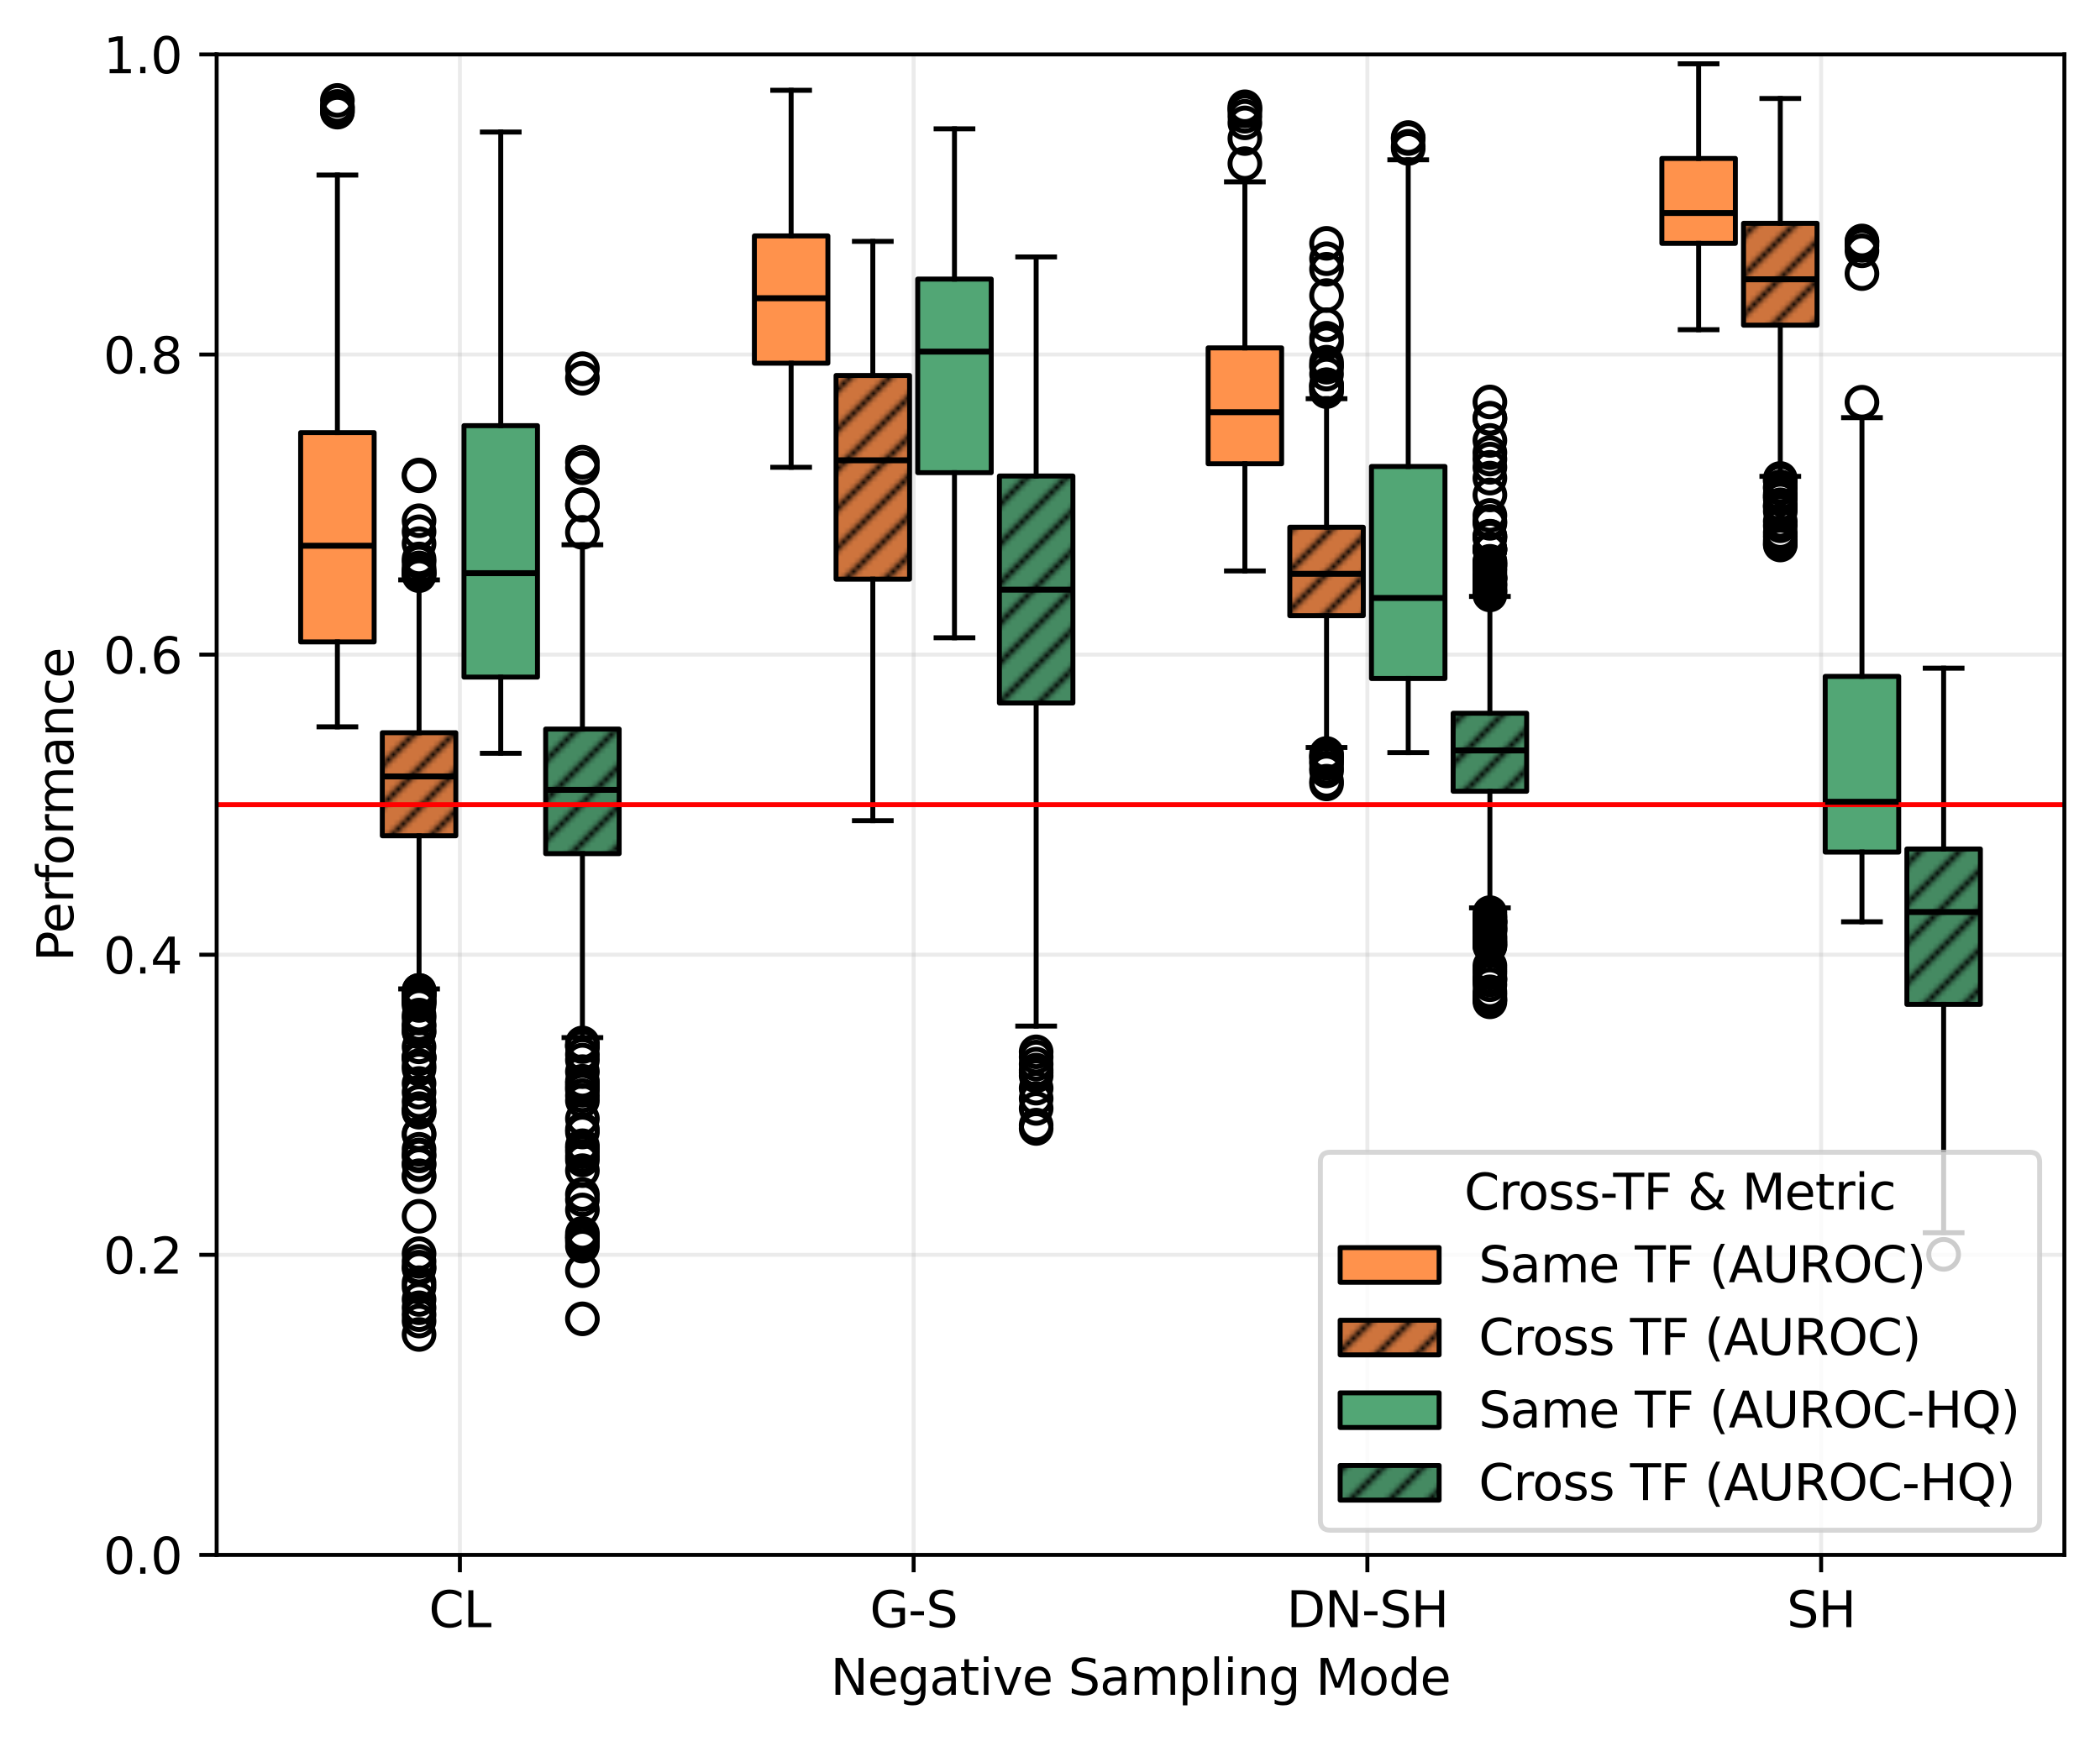 <?xml version="1.0" encoding="utf-8" standalone="no"?>
<!DOCTYPE svg PUBLIC "-//W3C//DTD SVG 1.1//EN"
  "http://www.w3.org/Graphics/SVG/1.1/DTD/svg11.dtd">
<svg xmlns:xlink="http://www.w3.org/1999/xlink" width="424.371pt" height="351.835pt" viewBox="0 0 424.371 351.835" xmlns="http://www.w3.org/2000/svg" version="1.1">
 <defs>
  <style type="text/css">*{stroke-linejoin: round; stroke-linecap: butt}</style>
 </defs>
 <g id="figure_1">
  <g id="patch_1">
   <path d="M 0 351.835 
L 424.371 351.835 
L 424.371 0 
L 0 0 
z
" style="fill: #ffffff"/>
  </g>
  <g id="axes_1">
   <g id="patch_2">
    <path d="M 43.781 314.279 
L 417.171 314.279 
L 417.171 10.999 
L 43.781 10.999 
z
" style="fill: #ffffff"/>
   </g>
   <g id="matplotlib.axis_1">
    <g id="xtick_1">
     <g id="line2d_1">
      <path d="M 92.938 314.279 
L 92.938 10.999 
" clip-path="url(#pe3079deb67)" style="fill: none; stroke: #b0b0b0; stroke-opacity: 0.25; stroke-width: 0.8; stroke-linecap: square"/>
     </g>
     <g id="line2d_2">
      <defs>
       <path id="mc616d08caa" d="M 0 0 
L 0 3.5 
" style="stroke: #000000; stroke-width: 0.8"/>
      </defs>
      <g>
       <use xlink:href="#mc616d08caa" x="92.938" y="314.279" style="stroke: #000000; stroke-width: 0.8"/>
      </g>
     </g>
     <g id="text_1">
      <!-- CL -->
      <g transform="translate(86.66 328.878) scale(0.1 -0.1)">
       <defs>
        <path id="DejaVuSans-43" d="M 4122 4306 
L 4122 3641 
Q 3803 3938 3442 4084 
Q 3081 4231 2675 4231 
Q 1875 4231 1450 3742 
Q 1025 3253 1025 2328 
Q 1025 1406 1450 917 
Q 1875 428 2675 428 
Q 3081 428 3442 575 
Q 3803 722 4122 1019 
L 4122 359 
Q 3791 134 3420 21 
Q 3050 -91 2638 -91 
Q 1578 -91 968 557 
Q 359 1206 359 2328 
Q 359 3453 968 4101 
Q 1578 4750 2638 4750 
Q 3056 4750 3426 4639 
Q 3797 4528 4122 4306 
z
" transform="scale(0.016)"/>
        <path id="DejaVuSans-4c" d="M 628 4666 
L 1259 4666 
L 1259 531 
L 3531 531 
L 3531 0 
L 628 0 
L 628 4666 
z
" transform="scale(0.016)"/>
       </defs>
       <use xlink:href="#DejaVuSans-43"/>
       <use xlink:href="#DejaVuSans-4c" transform="translate(69.824 0)"/>
      </g>
     </g>
    </g>
    <g id="xtick_2">
     <g id="line2d_3">
      <path d="M 184.63 314.279 
L 184.63 10.999 
" clip-path="url(#pe3079deb67)" style="fill: none; stroke: #b0b0b0; stroke-opacity: 0.25; stroke-width: 0.8; stroke-linecap: square"/>
     </g>
     <g id="line2d_4">
      <g>
       <use xlink:href="#mc616d08caa" x="184.63" y="314.279" style="stroke: #000000; stroke-width: 0.8"/>
      </g>
     </g>
     <g id="text_2">
      <!-- G-S -->
      <g transform="translate(175.778 328.878) scale(0.1 -0.1)">
       <defs>
        <path id="DejaVuSans-47" d="M 3809 666 
L 3809 1919 
L 2778 1919 
L 2778 2438 
L 4434 2438 
L 4434 434 
Q 4069 175 3628 42 
Q 3188 -91 2688 -91 
Q 1594 -91 976 548 
Q 359 1188 359 2328 
Q 359 3472 976 4111 
Q 1594 4750 2688 4750 
Q 3144 4750 3555 4637 
Q 3966 4525 4313 4306 
L 4313 3634 
Q 3963 3931 3569 4081 
Q 3175 4231 2741 4231 
Q 1884 4231 1454 3753 
Q 1025 3275 1025 2328 
Q 1025 1384 1454 906 
Q 1884 428 2741 428 
Q 3075 428 3337 486 
Q 3600 544 3809 666 
z
" transform="scale(0.016)"/>
        <path id="DejaVuSans-2d" d="M 313 2009 
L 1997 2009 
L 1997 1497 
L 313 1497 
L 313 2009 
z
" transform="scale(0.016)"/>
        <path id="DejaVuSans-53" d="M 3425 4513 
L 3425 3897 
Q 3066 4069 2747 4153 
Q 2428 4238 2131 4238 
Q 1616 4238 1336 4038 
Q 1056 3838 1056 3469 
Q 1056 3159 1242 3001 
Q 1428 2844 1947 2747 
L 2328 2669 
Q 3034 2534 3370 2195 
Q 3706 1856 3706 1288 
Q 3706 609 3251 259 
Q 2797 -91 1919 -91 
Q 1588 -91 1214 -16 
Q 841 59 441 206 
L 441 856 
Q 825 641 1194 531 
Q 1563 422 1919 422 
Q 2459 422 2753 634 
Q 3047 847 3047 1241 
Q 3047 1584 2836 1778 
Q 2625 1972 2144 2069 
L 1759 2144 
Q 1053 2284 737 2584 
Q 422 2884 422 3419 
Q 422 4038 858 4394 
Q 1294 4750 2059 4750 
Q 2388 4750 2728 4690 
Q 3069 4631 3425 4513 
z
" transform="scale(0.016)"/>
       </defs>
       <use xlink:href="#DejaVuSans-47"/>
       <use xlink:href="#DejaVuSans-2d" transform="translate(77.49 0)"/>
       <use xlink:href="#DejaVuSans-53" transform="translate(113.574 0)"/>
      </g>
     </g>
    </g>
    <g id="xtick_3">
     <g id="line2d_5">
      <path d="M 276.322 314.279 
L 276.322 10.999 
" clip-path="url(#pe3079deb67)" style="fill: none; stroke: #b0b0b0; stroke-opacity: 0.25; stroke-width: 0.8; stroke-linecap: square"/>
     </g>
     <g id="line2d_6">
      <g>
       <use xlink:href="#mc616d08caa" x="276.322" y="314.279" style="stroke: #000000; stroke-width: 0.8"/>
      </g>
     </g>
     <g id="text_3">
      <!-- DN-SH -->
      <g transform="translate(259.994 328.878) scale(0.1 -0.1)">
       <defs>
        <path id="DejaVuSans-44" d="M 1259 4147 
L 1259 519 
L 2022 519 
Q 2988 519 3436 956 
Q 3884 1394 3884 2338 
Q 3884 3275 3436 3711 
Q 2988 4147 2022 4147 
L 1259 4147 
z
M 628 4666 
L 1925 4666 
Q 3281 4666 3915 4102 
Q 4550 3538 4550 2338 
Q 4550 1131 3912 565 
Q 3275 0 1925 0 
L 628 0 
L 628 4666 
z
" transform="scale(0.016)"/>
        <path id="DejaVuSans-4e" d="M 628 4666 
L 1478 4666 
L 3547 763 
L 3547 4666 
L 4159 4666 
L 4159 0 
L 3309 0 
L 1241 3903 
L 1241 0 
L 628 0 
L 628 4666 
z
" transform="scale(0.016)"/>
        <path id="DejaVuSans-48" d="M 628 4666 
L 1259 4666 
L 1259 2753 
L 3553 2753 
L 3553 4666 
L 4184 4666 
L 4184 0 
L 3553 0 
L 3553 2222 
L 1259 2222 
L 1259 0 
L 628 0 
L 628 4666 
z
" transform="scale(0.016)"/>
       </defs>
       <use xlink:href="#DejaVuSans-44"/>
       <use xlink:href="#DejaVuSans-4e" transform="translate(77.002 0)"/>
       <use xlink:href="#DejaVuSans-2d" transform="translate(151.807 0)"/>
       <use xlink:href="#DejaVuSans-53" transform="translate(187.891 0)"/>
       <use xlink:href="#DejaVuSans-48" transform="translate(251.367 0)"/>
      </g>
     </g>
    </g>
    <g id="xtick_4">
     <g id="line2d_7">
      <path d="M 368.015 314.279 
L 368.015 10.999 
" clip-path="url(#pe3079deb67)" style="fill: none; stroke: #b0b0b0; stroke-opacity: 0.25; stroke-width: 0.8; stroke-linecap: square"/>
     </g>
     <g id="line2d_8">
      <g>
       <use xlink:href="#mc616d08caa" x="368.015" y="314.279" style="stroke: #000000; stroke-width: 0.8"/>
      </g>
     </g>
     <g id="text_4">
      <!-- SH -->
      <g transform="translate(361.081 328.878) scale(0.1 -0.1)">
       <use xlink:href="#DejaVuSans-53"/>
       <use xlink:href="#DejaVuSans-48" transform="translate(63.477 0)"/>
      </g>
     </g>
    </g>
    <g id="text_5">
     <!-- Negative Sampling Mode -->
     <g transform="translate(167.829 342.556) scale(0.1 -0.1)">
      <defs>
       <path id="DejaVuSans-65" d="M 3597 1894 
L 3597 1613 
L 953 1613 
Q 991 1019 1311 708 
Q 1631 397 2203 397 
Q 2534 397 2845 478 
Q 3156 559 3463 722 
L 3463 178 
Q 3153 47 2828 -22 
Q 2503 -91 2169 -91 
Q 1331 -91 842 396 
Q 353 884 353 1716 
Q 353 2575 817 3079 
Q 1281 3584 2069 3584 
Q 2775 3584 3186 3129 
Q 3597 2675 3597 1894 
z
M 3022 2063 
Q 3016 2534 2758 2815 
Q 2500 3097 2075 3097 
Q 1594 3097 1305 2825 
Q 1016 2553 972 2059 
L 3022 2063 
z
" transform="scale(0.016)"/>
       <path id="DejaVuSans-67" d="M 2906 1791 
Q 2906 2416 2648 2759 
Q 2391 3103 1925 3103 
Q 1463 3103 1205 2759 
Q 947 2416 947 1791 
Q 947 1169 1205 825 
Q 1463 481 1925 481 
Q 2391 481 2648 825 
Q 2906 1169 2906 1791 
z
M 3481 434 
Q 3481 -459 3084 -895 
Q 2688 -1331 1869 -1331 
Q 1566 -1331 1297 -1286 
Q 1028 -1241 775 -1147 
L 775 -588 
Q 1028 -725 1275 -790 
Q 1522 -856 1778 -856 
Q 2344 -856 2625 -561 
Q 2906 -266 2906 331 
L 2906 616 
Q 2728 306 2450 153 
Q 2172 0 1784 0 
Q 1141 0 747 490 
Q 353 981 353 1791 
Q 353 2603 747 3093 
Q 1141 3584 1784 3584 
Q 2172 3584 2450 3431 
Q 2728 3278 2906 2969 
L 2906 3500 
L 3481 3500 
L 3481 434 
z
" transform="scale(0.016)"/>
       <path id="DejaVuSans-61" d="M 2194 1759 
Q 1497 1759 1228 1600 
Q 959 1441 959 1056 
Q 959 750 1161 570 
Q 1363 391 1709 391 
Q 2188 391 2477 730 
Q 2766 1069 2766 1631 
L 2766 1759 
L 2194 1759 
z
M 3341 1997 
L 3341 0 
L 2766 0 
L 2766 531 
Q 2569 213 2275 61 
Q 1981 -91 1556 -91 
Q 1019 -91 701 211 
Q 384 513 384 1019 
Q 384 1609 779 1909 
Q 1175 2209 1959 2209 
L 2766 2209 
L 2766 2266 
Q 2766 2663 2505 2880 
Q 2244 3097 1772 3097 
Q 1472 3097 1187 3025 
Q 903 2953 641 2809 
L 641 3341 
Q 956 3463 1253 3523 
Q 1550 3584 1831 3584 
Q 2591 3584 2966 3190 
Q 3341 2797 3341 1997 
z
" transform="scale(0.016)"/>
       <path id="DejaVuSans-74" d="M 1172 4494 
L 1172 3500 
L 2356 3500 
L 2356 3053 
L 1172 3053 
L 1172 1153 
Q 1172 725 1289 603 
Q 1406 481 1766 481 
L 2356 481 
L 2356 0 
L 1766 0 
Q 1100 0 847 248 
Q 594 497 594 1153 
L 594 3053 
L 172 3053 
L 172 3500 
L 594 3500 
L 594 4494 
L 1172 4494 
z
" transform="scale(0.016)"/>
       <path id="DejaVuSans-69" d="M 603 3500 
L 1178 3500 
L 1178 0 
L 603 0 
L 603 3500 
z
M 603 4863 
L 1178 4863 
L 1178 4134 
L 603 4134 
L 603 4863 
z
" transform="scale(0.016)"/>
       <path id="DejaVuSans-76" d="M 191 3500 
L 800 3500 
L 1894 563 
L 2988 3500 
L 3597 3500 
L 2284 0 
L 1503 0 
L 191 3500 
z
" transform="scale(0.016)"/>
       <path id="DejaVuSans-20" transform="scale(0.016)"/>
       <path id="DejaVuSans-6d" d="M 3328 2828 
Q 3544 3216 3844 3400 
Q 4144 3584 4550 3584 
Q 5097 3584 5394 3201 
Q 5691 2819 5691 2113 
L 5691 0 
L 5113 0 
L 5113 2094 
Q 5113 2597 4934 2840 
Q 4756 3084 4391 3084 
Q 3944 3084 3684 2787 
Q 3425 2491 3425 1978 
L 3425 0 
L 2847 0 
L 2847 2094 
Q 2847 2600 2669 2842 
Q 2491 3084 2119 3084 
Q 1678 3084 1418 2786 
Q 1159 2488 1159 1978 
L 1159 0 
L 581 0 
L 581 3500 
L 1159 3500 
L 1159 2956 
Q 1356 3278 1631 3431 
Q 1906 3584 2284 3584 
Q 2666 3584 2933 3390 
Q 3200 3197 3328 2828 
z
" transform="scale(0.016)"/>
       <path id="DejaVuSans-70" d="M 1159 525 
L 1159 -1331 
L 581 -1331 
L 581 3500 
L 1159 3500 
L 1159 2969 
Q 1341 3281 1617 3432 
Q 1894 3584 2278 3584 
Q 2916 3584 3314 3078 
Q 3713 2572 3713 1747 
Q 3713 922 3314 415 
Q 2916 -91 2278 -91 
Q 1894 -91 1617 61 
Q 1341 213 1159 525 
z
M 3116 1747 
Q 3116 2381 2855 2742 
Q 2594 3103 2138 3103 
Q 1681 3103 1420 2742 
Q 1159 2381 1159 1747 
Q 1159 1113 1420 752 
Q 1681 391 2138 391 
Q 2594 391 2855 752 
Q 3116 1113 3116 1747 
z
" transform="scale(0.016)"/>
       <path id="DejaVuSans-6c" d="M 603 4863 
L 1178 4863 
L 1178 0 
L 603 0 
L 603 4863 
z
" transform="scale(0.016)"/>
       <path id="DejaVuSans-6e" d="M 3513 2113 
L 3513 0 
L 2938 0 
L 2938 2094 
Q 2938 2591 2744 2837 
Q 2550 3084 2163 3084 
Q 1697 3084 1428 2787 
Q 1159 2491 1159 1978 
L 1159 0 
L 581 0 
L 581 3500 
L 1159 3500 
L 1159 2956 
Q 1366 3272 1645 3428 
Q 1925 3584 2291 3584 
Q 2894 3584 3203 3211 
Q 3513 2838 3513 2113 
z
" transform="scale(0.016)"/>
       <path id="DejaVuSans-4d" d="M 628 4666 
L 1569 4666 
L 2759 1491 
L 3956 4666 
L 4897 4666 
L 4897 0 
L 4281 0 
L 4281 4097 
L 3078 897 
L 2444 897 
L 1241 4097 
L 1241 0 
L 628 0 
L 628 4666 
z
" transform="scale(0.016)"/>
       <path id="DejaVuSans-6f" d="M 1959 3097 
Q 1497 3097 1228 2736 
Q 959 2375 959 1747 
Q 959 1119 1226 758 
Q 1494 397 1959 397 
Q 2419 397 2687 759 
Q 2956 1122 2956 1747 
Q 2956 2369 2687 2733 
Q 2419 3097 1959 3097 
z
M 1959 3584 
Q 2709 3584 3137 3096 
Q 3566 2609 3566 1747 
Q 3566 888 3137 398 
Q 2709 -91 1959 -91 
Q 1206 -91 779 398 
Q 353 888 353 1747 
Q 353 2609 779 3096 
Q 1206 3584 1959 3584 
z
" transform="scale(0.016)"/>
       <path id="DejaVuSans-64" d="M 2906 2969 
L 2906 4863 
L 3481 4863 
L 3481 0 
L 2906 0 
L 2906 525 
Q 2725 213 2448 61 
Q 2172 -91 1784 -91 
Q 1150 -91 751 415 
Q 353 922 353 1747 
Q 353 2572 751 3078 
Q 1150 3584 1784 3584 
Q 2172 3584 2448 3432 
Q 2725 3281 2906 2969 
z
M 947 1747 
Q 947 1113 1208 752 
Q 1469 391 1925 391 
Q 2381 391 2643 752 
Q 2906 1113 2906 1747 
Q 2906 2381 2643 2742 
Q 2381 3103 1925 3103 
Q 1469 3103 1208 2742 
Q 947 2381 947 1747 
z
" transform="scale(0.016)"/>
      </defs>
      <use xlink:href="#DejaVuSans-4e"/>
      <use xlink:href="#DejaVuSans-65" transform="translate(74.805 0)"/>
      <use xlink:href="#DejaVuSans-67" transform="translate(136.328 0)"/>
      <use xlink:href="#DejaVuSans-61" transform="translate(199.805 0)"/>
      <use xlink:href="#DejaVuSans-74" transform="translate(261.084 0)"/>
      <use xlink:href="#DejaVuSans-69" transform="translate(300.293 0)"/>
      <use xlink:href="#DejaVuSans-76" transform="translate(328.076 0)"/>
      <use xlink:href="#DejaVuSans-65" transform="translate(387.256 0)"/>
      <use xlink:href="#DejaVuSans-20" transform="translate(448.779 0)"/>
      <use xlink:href="#DejaVuSans-53" transform="translate(480.566 0)"/>
      <use xlink:href="#DejaVuSans-61" transform="translate(544.043 0)"/>
      <use xlink:href="#DejaVuSans-6d" transform="translate(605.322 0)"/>
      <use xlink:href="#DejaVuSans-70" transform="translate(702.734 0)"/>
      <use xlink:href="#DejaVuSans-6c" transform="translate(766.211 0)"/>
      <use xlink:href="#DejaVuSans-69" transform="translate(793.994 0)"/>
      <use xlink:href="#DejaVuSans-6e" transform="translate(821.777 0)"/>
      <use xlink:href="#DejaVuSans-67" transform="translate(885.156 0)"/>
      <use xlink:href="#DejaVuSans-20" transform="translate(948.633 0)"/>
      <use xlink:href="#DejaVuSans-4d" transform="translate(980.42 0)"/>
      <use xlink:href="#DejaVuSans-6f" transform="translate(1066.699 0)"/>
      <use xlink:href="#DejaVuSans-64" transform="translate(1127.881 0)"/>
      <use xlink:href="#DejaVuSans-65" transform="translate(1191.357 0)"/>
     </g>
    </g>
   </g>
   <g id="matplotlib.axis_2">
    <g id="ytick_1">
     <g id="line2d_9">
      <path d="M 43.781 314.279 
L 417.171 314.279 
" clip-path="url(#pe3079deb67)" style="fill: none; stroke: #b0b0b0; stroke-opacity: 0.25; stroke-width: 0.8; stroke-linecap: square"/>
     </g>
     <g id="line2d_10">
      <defs>
       <path id="m9f1c1c4c80" d="M 0 0 
L -3.5 0 
" style="stroke: #000000; stroke-width: 0.8"/>
      </defs>
      <g>
       <use xlink:href="#m9f1c1c4c80" x="43.781" y="314.279" style="stroke: #000000; stroke-width: 0.8"/>
      </g>
     </g>
     <g id="text_6">
      <!-- 0.0 -->
      <g transform="translate(20.878 318.078) scale(0.1 -0.1)">
       <defs>
        <path id="DejaVuSans-30" d="M 2034 4250 
Q 1547 4250 1301 3770 
Q 1056 3291 1056 2328 
Q 1056 1369 1301 889 
Q 1547 409 2034 409 
Q 2525 409 2770 889 
Q 3016 1369 3016 2328 
Q 3016 3291 2770 3770 
Q 2525 4250 2034 4250 
z
M 2034 4750 
Q 2819 4750 3233 4129 
Q 3647 3509 3647 2328 
Q 3647 1150 3233 529 
Q 2819 -91 2034 -91 
Q 1250 -91 836 529 
Q 422 1150 422 2328 
Q 422 3509 836 4129 
Q 1250 4750 2034 4750 
z
" transform="scale(0.016)"/>
        <path id="DejaVuSans-2e" d="M 684 794 
L 1344 794 
L 1344 0 
L 684 0 
L 684 794 
z
" transform="scale(0.016)"/>
       </defs>
       <use xlink:href="#DejaVuSans-30"/>
       <use xlink:href="#DejaVuSans-2e" transform="translate(63.623 0)"/>
       <use xlink:href="#DejaVuSans-30" transform="translate(95.41 0)"/>
      </g>
     </g>
    </g>
    <g id="ytick_2">
     <g id="line2d_11">
      <path d="M 43.781 253.623 
L 417.171 253.623 
" clip-path="url(#pe3079deb67)" style="fill: none; stroke: #b0b0b0; stroke-opacity: 0.25; stroke-width: 0.8; stroke-linecap: square"/>
     </g>
     <g id="line2d_12">
      <g>
       <use xlink:href="#m9f1c1c4c80" x="43.781" y="253.623" style="stroke: #000000; stroke-width: 0.8"/>
      </g>
     </g>
     <g id="text_7">
      <!-- 0.2 -->
      <g transform="translate(20.878 257.422) scale(0.1 -0.1)">
       <defs>
        <path id="DejaVuSans-32" d="M 1228 531 
L 3431 531 
L 3431 0 
L 469 0 
L 469 531 
Q 828 903 1448 1529 
Q 2069 2156 2228 2338 
Q 2531 2678 2651 2914 
Q 2772 3150 2772 3378 
Q 2772 3750 2511 3984 
Q 2250 4219 1831 4219 
Q 1534 4219 1204 4116 
Q 875 4013 500 3803 
L 500 4441 
Q 881 4594 1212 4672 
Q 1544 4750 1819 4750 
Q 2544 4750 2975 4387 
Q 3406 4025 3406 3419 
Q 3406 3131 3298 2873 
Q 3191 2616 2906 2266 
Q 2828 2175 2409 1742 
Q 1991 1309 1228 531 
z
" transform="scale(0.016)"/>
       </defs>
       <use xlink:href="#DejaVuSans-30"/>
       <use xlink:href="#DejaVuSans-2e" transform="translate(63.623 0)"/>
       <use xlink:href="#DejaVuSans-32" transform="translate(95.41 0)"/>
      </g>
     </g>
    </g>
    <g id="ytick_3">
     <g id="line2d_13">
      <path d="M 43.781 192.967 
L 417.171 192.967 
" clip-path="url(#pe3079deb67)" style="fill: none; stroke: #b0b0b0; stroke-opacity: 0.25; stroke-width: 0.8; stroke-linecap: square"/>
     </g>
     <g id="line2d_14">
      <g>
       <use xlink:href="#m9f1c1c4c80" x="43.781" y="192.967" style="stroke: #000000; stroke-width: 0.8"/>
      </g>
     </g>
     <g id="text_8">
      <!-- 0.4 -->
      <g transform="translate(20.878 196.766) scale(0.1 -0.1)">
       <defs>
        <path id="DejaVuSans-34" d="M 2419 4116 
L 825 1625 
L 2419 1625 
L 2419 4116 
z
M 2253 4666 
L 3047 4666 
L 3047 1625 
L 3713 1625 
L 3713 1100 
L 3047 1100 
L 3047 0 
L 2419 0 
L 2419 1100 
L 313 1100 
L 313 1709 
L 2253 4666 
z
" transform="scale(0.016)"/>
       </defs>
       <use xlink:href="#DejaVuSans-30"/>
       <use xlink:href="#DejaVuSans-2e" transform="translate(63.623 0)"/>
       <use xlink:href="#DejaVuSans-34" transform="translate(95.41 0)"/>
      </g>
     </g>
    </g>
    <g id="ytick_4">
     <g id="line2d_15">
      <path d="M 43.781 132.311 
L 417.171 132.311 
" clip-path="url(#pe3079deb67)" style="fill: none; stroke: #b0b0b0; stroke-opacity: 0.25; stroke-width: 0.8; stroke-linecap: square"/>
     </g>
     <g id="line2d_16">
      <g>
       <use xlink:href="#m9f1c1c4c80" x="43.781" y="132.311" style="stroke: #000000; stroke-width: 0.8"/>
      </g>
     </g>
     <g id="text_9">
      <!-- 0.6 -->
      <g transform="translate(20.878 136.11) scale(0.1 -0.1)">
       <defs>
        <path id="DejaVuSans-36" d="M 2113 2584 
Q 1688 2584 1439 2293 
Q 1191 2003 1191 1497 
Q 1191 994 1439 701 
Q 1688 409 2113 409 
Q 2538 409 2786 701 
Q 3034 994 3034 1497 
Q 3034 2003 2786 2293 
Q 2538 2584 2113 2584 
z
M 3366 4563 
L 3366 3988 
Q 3128 4100 2886 4159 
Q 2644 4219 2406 4219 
Q 1781 4219 1451 3797 
Q 1122 3375 1075 2522 
Q 1259 2794 1537 2939 
Q 1816 3084 2150 3084 
Q 2853 3084 3261 2657 
Q 3669 2231 3669 1497 
Q 3669 778 3244 343 
Q 2819 -91 2113 -91 
Q 1303 -91 875 529 
Q 447 1150 447 2328 
Q 447 3434 972 4092 
Q 1497 4750 2381 4750 
Q 2619 4750 2861 4703 
Q 3103 4656 3366 4563 
z
" transform="scale(0.016)"/>
       </defs>
       <use xlink:href="#DejaVuSans-30"/>
       <use xlink:href="#DejaVuSans-2e" transform="translate(63.623 0)"/>
       <use xlink:href="#DejaVuSans-36" transform="translate(95.41 0)"/>
      </g>
     </g>
    </g>
    <g id="ytick_5">
     <g id="line2d_17">
      <path d="M 43.781 71.655 
L 417.171 71.655 
" clip-path="url(#pe3079deb67)" style="fill: none; stroke: #b0b0b0; stroke-opacity: 0.25; stroke-width: 0.8; stroke-linecap: square"/>
     </g>
     <g id="line2d_18">
      <g>
       <use xlink:href="#m9f1c1c4c80" x="43.781" y="71.655" style="stroke: #000000; stroke-width: 0.8"/>
      </g>
     </g>
     <g id="text_10">
      <!-- 0.8 -->
      <g transform="translate(20.878 75.454) scale(0.1 -0.1)">
       <defs>
        <path id="DejaVuSans-38" d="M 2034 2216 
Q 1584 2216 1326 1975 
Q 1069 1734 1069 1313 
Q 1069 891 1326 650 
Q 1584 409 2034 409 
Q 2484 409 2743 651 
Q 3003 894 3003 1313 
Q 3003 1734 2745 1975 
Q 2488 2216 2034 2216 
z
M 1403 2484 
Q 997 2584 770 2862 
Q 544 3141 544 3541 
Q 544 4100 942 4425 
Q 1341 4750 2034 4750 
Q 2731 4750 3128 4425 
Q 3525 4100 3525 3541 
Q 3525 3141 3298 2862 
Q 3072 2584 2669 2484 
Q 3125 2378 3379 2068 
Q 3634 1759 3634 1313 
Q 3634 634 3220 271 
Q 2806 -91 2034 -91 
Q 1263 -91 848 271 
Q 434 634 434 1313 
Q 434 1759 690 2068 
Q 947 2378 1403 2484 
z
M 1172 3481 
Q 1172 3119 1398 2916 
Q 1625 2713 2034 2713 
Q 2441 2713 2670 2916 
Q 2900 3119 2900 3481 
Q 2900 3844 2670 4047 
Q 2441 4250 2034 4250 
Q 1625 4250 1398 4047 
Q 1172 3844 1172 3481 
z
" transform="scale(0.016)"/>
       </defs>
       <use xlink:href="#DejaVuSans-30"/>
       <use xlink:href="#DejaVuSans-2e" transform="translate(63.623 0)"/>
       <use xlink:href="#DejaVuSans-38" transform="translate(95.41 0)"/>
      </g>
     </g>
    </g>
    <g id="ytick_6">
     <g id="line2d_19">
      <path d="M 43.781 10.999 
L 417.171 10.999 
" clip-path="url(#pe3079deb67)" style="fill: none; stroke: #b0b0b0; stroke-opacity: 0.25; stroke-width: 0.8; stroke-linecap: square"/>
     </g>
     <g id="line2d_20">
      <g>
       <use xlink:href="#m9f1c1c4c80" x="43.781" y="10.999" style="stroke: #000000; stroke-width: 0.8"/>
      </g>
     </g>
     <g id="text_11">
      <!-- 1.0 -->
      <g transform="translate(20.878 14.798) scale(0.1 -0.1)">
       <defs>
        <path id="DejaVuSans-31" d="M 794 531 
L 1825 531 
L 1825 4091 
L 703 3866 
L 703 4441 
L 1819 4666 
L 2450 4666 
L 2450 531 
L 3481 531 
L 3481 0 
L 794 0 
L 794 531 
z
" transform="scale(0.016)"/>
       </defs>
       <use xlink:href="#DejaVuSans-31"/>
       <use xlink:href="#DejaVuSans-2e" transform="translate(63.623 0)"/>
       <use xlink:href="#DejaVuSans-30" transform="translate(95.41 0)"/>
      </g>
     </g>
    </g>
    <g id="text_12">
     <!-- Performance -->
     <g transform="translate(14.798 194.321) rotate(-90) scale(0.1 -0.1)">
      <defs>
       <path id="DejaVuSans-50" d="M 1259 4147 
L 1259 2394 
L 2053 2394 
Q 2494 2394 2734 2622 
Q 2975 2850 2975 3272 
Q 2975 3691 2734 3919 
Q 2494 4147 2053 4147 
L 1259 4147 
z
M 628 4666 
L 2053 4666 
Q 2838 4666 3239 4311 
Q 3641 3956 3641 3272 
Q 3641 2581 3239 2228 
Q 2838 1875 2053 1875 
L 1259 1875 
L 1259 0 
L 628 0 
L 628 4666 
z
" transform="scale(0.016)"/>
       <path id="DejaVuSans-72" d="M 2631 2963 
Q 2534 3019 2420 3045 
Q 2306 3072 2169 3072 
Q 1681 3072 1420 2755 
Q 1159 2438 1159 1844 
L 1159 0 
L 581 0 
L 581 3500 
L 1159 3500 
L 1159 2956 
Q 1341 3275 1631 3429 
Q 1922 3584 2338 3584 
Q 2397 3584 2469 3576 
Q 2541 3569 2628 3553 
L 2631 2963 
z
" transform="scale(0.016)"/>
       <path id="DejaVuSans-66" d="M 2375 4863 
L 2375 4384 
L 1825 4384 
Q 1516 4384 1395 4259 
Q 1275 4134 1275 3809 
L 1275 3500 
L 2222 3500 
L 2222 3053 
L 1275 3053 
L 1275 0 
L 697 0 
L 697 3053 
L 147 3053 
L 147 3500 
L 697 3500 
L 697 3744 
Q 697 4328 969 4595 
Q 1241 4863 1831 4863 
L 2375 4863 
z
" transform="scale(0.016)"/>
       <path id="DejaVuSans-63" d="M 3122 3366 
L 3122 2828 
Q 2878 2963 2633 3030 
Q 2388 3097 2138 3097 
Q 1578 3097 1268 2742 
Q 959 2388 959 1747 
Q 959 1106 1268 751 
Q 1578 397 2138 397 
Q 2388 397 2633 464 
Q 2878 531 3122 666 
L 3122 134 
Q 2881 22 2623 -34 
Q 2366 -91 2075 -91 
Q 1284 -91 818 406 
Q 353 903 353 1747 
Q 353 2603 823 3093 
Q 1294 3584 2113 3584 
Q 2378 3584 2631 3529 
Q 2884 3475 3122 3366 
z
" transform="scale(0.016)"/>
      </defs>
      <use xlink:href="#DejaVuSans-50"/>
      <use xlink:href="#DejaVuSans-65" transform="translate(56.678 0)"/>
      <use xlink:href="#DejaVuSans-72" transform="translate(118.201 0)"/>
      <use xlink:href="#DejaVuSans-66" transform="translate(159.314 0)"/>
      <use xlink:href="#DejaVuSans-6f" transform="translate(194.52 0)"/>
      <use xlink:href="#DejaVuSans-72" transform="translate(255.701 0)"/>
      <use xlink:href="#DejaVuSans-6d" transform="translate(295.064 0)"/>
      <use xlink:href="#DejaVuSans-61" transform="translate(392.477 0)"/>
      <use xlink:href="#DejaVuSans-6e" transform="translate(453.756 0)"/>
      <use xlink:href="#DejaVuSans-63" transform="translate(517.135 0)"/>
      <use xlink:href="#DejaVuSans-65" transform="translate(572.115 0)"/>
     </g>
    </g>
   </g>
   <g id="patch_3">
    <path d="M 60.754 129.745 
L 75.608 129.745 
L 75.608 87.443 
L 60.754 87.443 
L 60.754 129.745 
z
" clip-path="url(#pe3079deb67)" style="fill: #ff924c; stroke: #000000; stroke-linejoin: miter"/>
   </g>
   <g id="line2d_21">
    <path d="M 68.181 129.745 
L 68.181 146.904 
" clip-path="url(#pe3079deb67)" style="fill: none; stroke: #000000; stroke-linecap: square"/>
   </g>
   <g id="line2d_22">
    <path d="M 68.181 87.443 
L 68.181 35.382 
" clip-path="url(#pe3079deb67)" style="fill: none; stroke: #000000; stroke-linecap: square"/>
   </g>
   <g id="line2d_23">
    <path d="M 64.467 146.904 
L 71.894 146.904 
" clip-path="url(#pe3079deb67)" style="fill: none; stroke: #000000; stroke-linecap: square"/>
   </g>
   <g id="line2d_24">
    <path d="M 64.467 35.382 
L 71.894 35.382 
" clip-path="url(#pe3079deb67)" style="fill: none; stroke: #000000; stroke-linecap: square"/>
   </g>
   <g id="line2d_25">
    <defs>
     <path id="m6032be7fa6" d="M 0 3 
C 0.796 3 1.559 2.684 2.121 2.121 
C 2.684 1.559 3 0.796 3 0 
C 3 -0.796 2.684 -1.559 2.121 -2.121 
C 1.559 -2.684 0.796 -3 0 -3 
C -0.796 -3 -1.559 -2.684 -2.121 -2.121 
C -2.684 -1.559 -3 -0.796 -3 0 
C -3 0.796 -2.684 1.559 -2.121 2.121 
C -1.559 2.684 -0.796 3 0 3 
z
" style="stroke: #000000"/>
    </defs>
    <g clip-path="url(#pe3079deb67)">
     <use xlink:href="#m6032be7fa6" x="68.181" y="22.47" style="fill-opacity: 0; stroke: #000000"/>
     <use xlink:href="#m6032be7fa6" x="68.181" y="21.992" style="fill-opacity: 0; stroke: #000000"/>
     <use xlink:href="#m6032be7fa6" x="68.181" y="22.665" style="fill-opacity: 0; stroke: #000000"/>
     <use xlink:href="#m6032be7fa6" x="68.181" y="21.505" style="fill-opacity: 0; stroke: #000000"/>
     <use xlink:href="#m6032be7fa6" x="68.181" y="21.783" style="fill-opacity: 0; stroke: #000000"/>
     <use xlink:href="#m6032be7fa6" x="68.181" y="20.296" style="fill-opacity: 0; stroke: #000000"/>
    </g>
   </g>
   <g id="patch_4">
    <path d="M 77.258 168.926 
L 92.112 168.926 
L 92.112 148.103 
L 77.258 148.103 
L 77.258 168.926 
z
" clip-path="url(#pe3079deb67)" style="fill: url(#h71538e858e); stroke: #000000; stroke-linejoin: miter"/>
   </g>
   <g id="line2d_26">
    <path d="M 84.685 168.926 
L 84.685 199.879 
" clip-path="url(#pe3079deb67)" style="fill: none; stroke: #000000; stroke-linecap: square"/>
   </g>
   <g id="line2d_27">
    <path d="M 84.685 148.103 
L 84.685 117.204 
" clip-path="url(#pe3079deb67)" style="fill: none; stroke: #000000; stroke-linecap: square"/>
   </g>
   <g id="line2d_28">
    <path d="M 80.972 199.879 
L 88.399 199.879 
" clip-path="url(#pe3079deb67)" style="fill: none; stroke: #000000; stroke-linecap: square"/>
   </g>
   <g id="line2d_29">
    <path d="M 80.972 117.204 
L 88.399 117.204 
" clip-path="url(#pe3079deb67)" style="fill: none; stroke: #000000; stroke-linecap: square"/>
   </g>
   <g id="line2d_30">
    <g clip-path="url(#pe3079deb67)">
     <use xlink:href="#m6032be7fa6" x="84.685" y="202.689" style="fill-opacity: 0; stroke: #000000"/>
     <use xlink:href="#m6032be7fa6" x="84.685" y="207.092" style="fill-opacity: 0; stroke: #000000"/>
     <use xlink:href="#m6032be7fa6" x="84.685" y="214" style="fill-opacity: 0; stroke: #000000"/>
     <use xlink:href="#m6032be7fa6" x="84.685" y="253.388" style="fill-opacity: 0; stroke: #000000"/>
     <use xlink:href="#m6032be7fa6" x="84.685" y="233.425" style="fill-opacity: 0; stroke: #000000"/>
     <use xlink:href="#m6032be7fa6" x="84.685" y="237.831" style="fill-opacity: 0; stroke: #000000"/>
     <use xlink:href="#m6032be7fa6" x="84.685" y="224.797" style="fill-opacity: 0; stroke: #000000"/>
     <use xlink:href="#m6032be7fa6" x="84.685" y="256.107" style="fill-opacity: 0; stroke: #000000"/>
     <use xlink:href="#m6032be7fa6" x="84.685" y="200.546" style="fill-opacity: 0; stroke: #000000"/>
     <use xlink:href="#m6032be7fa6" x="84.685" y="267.009" style="fill-opacity: 0; stroke: #000000"/>
     <use xlink:href="#m6032be7fa6" x="84.685" y="265.717" style="fill-opacity: 0; stroke: #000000"/>
     <use xlink:href="#m6032be7fa6" x="84.685" y="220.765" style="fill-opacity: 0; stroke: #000000"/>
     <use xlink:href="#m6032be7fa6" x="84.685" y="254.945" style="fill-opacity: 0; stroke: #000000"/>
     <use xlink:href="#m6032be7fa6" x="84.685" y="235.224" style="fill-opacity: 0; stroke: #000000"/>
     <use xlink:href="#m6032be7fa6" x="84.685" y="205.764" style="fill-opacity: 0; stroke: #000000"/>
     <use xlink:href="#m6032be7fa6" x="84.685" y="200.969" style="fill-opacity: 0; stroke: #000000"/>
     <use xlink:href="#m6032be7fa6" x="84.685" y="213.775" style="fill-opacity: 0; stroke: #000000"/>
     <use xlink:href="#m6032be7fa6" x="84.685" y="200.827" style="fill-opacity: 0; stroke: #000000"/>
     <use xlink:href="#m6032be7fa6" x="84.685" y="264.33" style="fill-opacity: 0; stroke: #000000"/>
     <use xlink:href="#m6032be7fa6" x="84.685" y="222.664" style="fill-opacity: 0; stroke: #000000"/>
     <use xlink:href="#m6032be7fa6" x="84.685" y="203.216" style="fill-opacity: 0; stroke: #000000"/>
     <use xlink:href="#m6032be7fa6" x="84.685" y="229.321" style="fill-opacity: 0; stroke: #000000"/>
     <use xlink:href="#m6032be7fa6" x="84.685" y="237.641" style="fill-opacity: 0; stroke: #000000"/>
     <use xlink:href="#m6032be7fa6" x="84.685" y="201.172" style="fill-opacity: 0; stroke: #000000"/>
     <use xlink:href="#m6032be7fa6" x="84.685" y="202.448" style="fill-opacity: 0; stroke: #000000"/>
     <use xlink:href="#m6032be7fa6" x="84.685" y="201.138" style="fill-opacity: 0; stroke: #000000"/>
     <use xlink:href="#m6032be7fa6" x="84.685" y="213.597" style="fill-opacity: 0; stroke: #000000"/>
     <use xlink:href="#m6032be7fa6" x="84.685" y="229.147" style="fill-opacity: 0; stroke: #000000"/>
     <use xlink:href="#m6032be7fa6" x="84.685" y="232.292" style="fill-opacity: 0; stroke: #000000"/>
     <use xlink:href="#m6032be7fa6" x="84.685" y="208.472" style="fill-opacity: 0; stroke: #000000"/>
     <use xlink:href="#m6032be7fa6" x="84.685" y="224.609" style="fill-opacity: 0; stroke: #000000"/>
     <use xlink:href="#m6032be7fa6" x="84.685" y="262.639" style="fill-opacity: 0; stroke: #000000"/>
     <use xlink:href="#m6032be7fa6" x="84.685" y="202.415" style="fill-opacity: 0; stroke: #000000"/>
     <use xlink:href="#m6032be7fa6" x="84.685" y="201.482" style="fill-opacity: 0; stroke: #000000"/>
     <use xlink:href="#m6032be7fa6" x="84.685" y="235.396" style="fill-opacity: 0; stroke: #000000"/>
     <use xlink:href="#m6032be7fa6" x="84.685" y="200.767" style="fill-opacity: 0; stroke: #000000"/>
     <use xlink:href="#m6032be7fa6" x="84.685" y="208.543" style="fill-opacity: 0; stroke: #000000"/>
     <use xlink:href="#m6032be7fa6" x="84.685" y="269.721" style="fill-opacity: 0; stroke: #000000"/>
     <use xlink:href="#m6032be7fa6" x="84.685" y="233.644" style="fill-opacity: 0; stroke: #000000"/>
     <use xlink:href="#m6032be7fa6" x="84.685" y="216.059" style="fill-opacity: 0; stroke: #000000"/>
     <use xlink:href="#m6032be7fa6" x="84.685" y="213.743" style="fill-opacity: 0; stroke: #000000"/>
     <use xlink:href="#m6032be7fa6" x="84.685" y="256.397" style="fill-opacity: 0; stroke: #000000"/>
     <use xlink:href="#m6032be7fa6" x="84.685" y="200.172" style="fill-opacity: 0; stroke: #000000"/>
     <use xlink:href="#m6032be7fa6" x="84.685" y="205.17" style="fill-opacity: 0; stroke: #000000"/>
     <use xlink:href="#m6032be7fa6" x="84.685" y="202.016" style="fill-opacity: 0; stroke: #000000"/>
     <use xlink:href="#m6032be7fa6" x="84.685" y="259.254" style="fill-opacity: 0; stroke: #000000"/>
     <use xlink:href="#m6032be7fa6" x="84.685" y="215.392" style="fill-opacity: 0; stroke: #000000"/>
     <use xlink:href="#m6032be7fa6" x="84.685" y="211.591" style="fill-opacity: 0; stroke: #000000"/>
     <use xlink:href="#m6032be7fa6" x="84.685" y="245.827" style="fill-opacity: 0; stroke: #000000"/>
     <use xlink:href="#m6032be7fa6" x="84.685" y="224.075" style="fill-opacity: 0; stroke: #000000"/>
     <use xlink:href="#m6032be7fa6" x="84.685" y="218.99" style="fill-opacity: 0; stroke: #000000"/>
     <use xlink:href="#m6032be7fa6" x="84.685" y="260.162" style="fill-opacity: 0; stroke: #000000"/>
     <use xlink:href="#m6032be7fa6" x="84.685" y="200.194" style="fill-opacity: 0; stroke: #000000"/>
     <use xlink:href="#m6032be7fa6" x="84.685" y="207.435" style="fill-opacity: 0; stroke: #000000"/>
     <use xlink:href="#m6032be7fa6" x="84.685" y="113.597" style="fill-opacity: 0; stroke: #000000"/>
     <use xlink:href="#m6032be7fa6" x="84.685" y="107.478" style="fill-opacity: 0; stroke: #000000"/>
     <use xlink:href="#m6032be7fa6" x="84.685" y="105.25" style="fill-opacity: 0; stroke: #000000"/>
     <use xlink:href="#m6032be7fa6" x="84.685" y="115.802" style="fill-opacity: 0; stroke: #000000"/>
     <use xlink:href="#m6032be7fa6" x="84.685" y="96.002" style="fill-opacity: 0; stroke: #000000"/>
     <use xlink:href="#m6032be7fa6" x="84.685" y="96.166" style="fill-opacity: 0; stroke: #000000"/>
     <use xlink:href="#m6032be7fa6" x="84.685" y="114.786" style="fill-opacity: 0; stroke: #000000"/>
     <use xlink:href="#m6032be7fa6" x="84.685" y="109.885" style="fill-opacity: 0; stroke: #000000"/>
     <use xlink:href="#m6032be7fa6" x="84.685" y="116.352" style="fill-opacity: 0; stroke: #000000"/>
     <use xlink:href="#m6032be7fa6" x="84.685" y="115.374" style="fill-opacity: 0; stroke: #000000"/>
     <use xlink:href="#m6032be7fa6" x="84.685" y="112.973" style="fill-opacity: 0; stroke: #000000"/>
     <use xlink:href="#m6032be7fa6" x="84.685" y="116.063" style="fill-opacity: 0; stroke: #000000"/>
     <use xlink:href="#m6032be7fa6" x="84.685" y="115.655" style="fill-opacity: 0; stroke: #000000"/>
    </g>
   </g>
   <g id="patch_5">
    <path d="M 93.763 136.851 
L 108.617 136.851 
L 108.617 86.033 
L 93.763 86.033 
L 93.763 136.851 
z
" clip-path="url(#pe3079deb67)" style="fill: #52a675; stroke: #000000; stroke-linejoin: miter"/>
   </g>
   <g id="line2d_31">
    <path d="M 101.19 136.851 
L 101.19 152.251 
" clip-path="url(#pe3079deb67)" style="fill: none; stroke: #000000; stroke-linecap: square"/>
   </g>
   <g id="line2d_32">
    <path d="M 101.19 86.033 
L 101.19 26.69 
" clip-path="url(#pe3079deb67)" style="fill: none; stroke: #000000; stroke-linecap: square"/>
   </g>
   <g id="line2d_33">
    <path d="M 97.476 152.251 
L 104.903 152.251 
" clip-path="url(#pe3079deb67)" style="fill: none; stroke: #000000; stroke-linecap: square"/>
   </g>
   <g id="line2d_34">
    <path d="M 97.476 26.69 
L 104.903 26.69 
" clip-path="url(#pe3079deb67)" style="fill: none; stroke: #000000; stroke-linecap: square"/>
   </g>
   <g id="line2d_35"/>
   <g id="patch_6">
    <path d="M 110.267 172.538 
L 125.122 172.538 
L 125.122 147.358 
L 110.267 147.358 
L 110.267 172.538 
z
" clip-path="url(#pe3079deb67)" style="fill: url(#hc65f3fd0ea); stroke: #000000; stroke-linejoin: miter"/>
   </g>
   <g id="line2d_36">
    <path d="M 117.695 172.538 
L 117.695 209.718 
" clip-path="url(#pe3079deb67)" style="fill: none; stroke: #000000; stroke-linecap: square"/>
   </g>
   <g id="line2d_37">
    <path d="M 117.695 147.358 
L 117.695 110.106 
" clip-path="url(#pe3079deb67)" style="fill: none; stroke: #000000; stroke-linecap: square"/>
   </g>
   <g id="line2d_38">
    <path d="M 113.981 209.718 
L 121.408 209.718 
" clip-path="url(#pe3079deb67)" style="fill: none; stroke: #000000; stroke-linecap: square"/>
   </g>
   <g id="line2d_39">
    <path d="M 113.981 110.106 
L 121.408 110.106 
" clip-path="url(#pe3079deb67)" style="fill: none; stroke: #000000; stroke-linecap: square"/>
   </g>
   <g id="line2d_40">
    <g clip-path="url(#pe3079deb67)">
     <use xlink:href="#m6032be7fa6" x="117.695" y="218.963" style="fill-opacity: 0; stroke: #000000"/>
     <use xlink:href="#m6032be7fa6" x="117.695" y="236.608" style="fill-opacity: 0; stroke: #000000"/>
     <use xlink:href="#m6032be7fa6" x="117.695" y="232.793" style="fill-opacity: 0; stroke: #000000"/>
     <use xlink:href="#m6032be7fa6" x="117.695" y="232.136" style="fill-opacity: 0; stroke: #000000"/>
     <use xlink:href="#m6032be7fa6" x="117.695" y="219.528" style="fill-opacity: 0; stroke: #000000"/>
     <use xlink:href="#m6032be7fa6" x="117.695" y="250.999" style="fill-opacity: 0; stroke: #000000"/>
     <use xlink:href="#m6032be7fa6" x="117.695" y="211.542" style="fill-opacity: 0; stroke: #000000"/>
     <use xlink:href="#m6032be7fa6" x="117.695" y="249.279" style="fill-opacity: 0; stroke: #000000"/>
     <use xlink:href="#m6032be7fa6" x="117.695" y="266.563" style="fill-opacity: 0; stroke: #000000"/>
     <use xlink:href="#m6032be7fa6" x="117.695" y="218.546" style="fill-opacity: 0; stroke: #000000"/>
     <use xlink:href="#m6032be7fa6" x="117.695" y="250.07" style="fill-opacity: 0; stroke: #000000"/>
     <use xlink:href="#m6032be7fa6" x="117.695" y="211.362" style="fill-opacity: 0; stroke: #000000"/>
     <use xlink:href="#m6032be7fa6" x="117.695" y="211.392" style="fill-opacity: 0; stroke: #000000"/>
     <use xlink:href="#m6032be7fa6" x="117.695" y="250.447" style="fill-opacity: 0; stroke: #000000"/>
     <use xlink:href="#m6032be7fa6" x="117.695" y="214.255" style="fill-opacity: 0; stroke: #000000"/>
     <use xlink:href="#m6032be7fa6" x="117.695" y="219.933" style="fill-opacity: 0; stroke: #000000"/>
     <use xlink:href="#m6032be7fa6" x="117.695" y="228.276" style="fill-opacity: 0; stroke: #000000"/>
     <use xlink:href="#m6032be7fa6" x="117.695" y="210.803" style="fill-opacity: 0; stroke: #000000"/>
     <use xlink:href="#m6032be7fa6" x="117.695" y="221.446" style="fill-opacity: 0; stroke: #000000"/>
     <use xlink:href="#m6032be7fa6" x="117.695" y="228.799" style="fill-opacity: 0; stroke: #000000"/>
     <use xlink:href="#m6032be7fa6" x="117.695" y="226.121" style="fill-opacity: 0; stroke: #000000"/>
     <use xlink:href="#m6032be7fa6" x="117.695" y="256.828" style="fill-opacity: 0; stroke: #000000"/>
     <use xlink:href="#m6032be7fa6" x="117.695" y="216.594" style="fill-opacity: 0; stroke: #000000"/>
     <use xlink:href="#m6032be7fa6" x="117.695" y="234.451" style="fill-opacity: 0; stroke: #000000"/>
     <use xlink:href="#m6032be7fa6" x="117.695" y="251.874" style="fill-opacity: 0; stroke: #000000"/>
     <use xlink:href="#m6032be7fa6" x="117.695" y="231.574" style="fill-opacity: 0; stroke: #000000"/>
     <use xlink:href="#m6032be7fa6" x="117.695" y="213.142" style="fill-opacity: 0; stroke: #000000"/>
     <use xlink:href="#m6032be7fa6" x="117.695" y="241.414" style="fill-opacity: 0; stroke: #000000"/>
     <use xlink:href="#m6032be7fa6" x="117.695" y="244.555" style="fill-opacity: 0; stroke: #000000"/>
     <use xlink:href="#m6032be7fa6" x="117.695" y="233.716" style="fill-opacity: 0; stroke: #000000"/>
     <use xlink:href="#m6032be7fa6" x="117.695" y="242.459" style="fill-opacity: 0; stroke: #000000"/>
     <use xlink:href="#m6032be7fa6" x="117.695" y="220.362" style="fill-opacity: 0; stroke: #000000"/>
     <use xlink:href="#m6032be7fa6" x="117.695" y="222.463" style="fill-opacity: 0; stroke: #000000"/>
     <use xlink:href="#m6032be7fa6" x="117.695" y="249.856" style="fill-opacity: 0; stroke: #000000"/>
     <use xlink:href="#m6032be7fa6" x="117.695" y="107.598" style="fill-opacity: 0; stroke: #000000"/>
     <use xlink:href="#m6032be7fa6" x="117.695" y="93.415" style="fill-opacity: 0; stroke: #000000"/>
     <use xlink:href="#m6032be7fa6" x="117.695" y="74.525" style="fill-opacity: 0; stroke: #000000"/>
     <use xlink:href="#m6032be7fa6" x="117.695" y="76.445" style="fill-opacity: 0; stroke: #000000"/>
     <use xlink:href="#m6032be7fa6" x="117.695" y="102.099" style="fill-opacity: 0; stroke: #000000"/>
     <use xlink:href="#m6032be7fa6" x="117.695" y="94.545" style="fill-opacity: 0; stroke: #000000"/>
     <use xlink:href="#m6032be7fa6" x="117.695" y="101.979" style="fill-opacity: 0; stroke: #000000"/>
    </g>
   </g>
   <g id="patch_7">
    <path d="M 152.446 73.409 
L 167.3 73.409 
L 167.3 47.682 
L 152.446 47.682 
L 152.446 73.409 
z
" clip-path="url(#pe3079deb67)" style="fill: #ff924c; stroke: #000000; stroke-linejoin: miter"/>
   </g>
   <g id="line2d_41">
    <path d="M 159.873 73.409 
L 159.873 94.445 
" clip-path="url(#pe3079deb67)" style="fill: none; stroke: #000000; stroke-linecap: square"/>
   </g>
   <g id="line2d_42">
    <path d="M 159.873 47.682 
L 159.873 18.246 
" clip-path="url(#pe3079deb67)" style="fill: none; stroke: #000000; stroke-linecap: square"/>
   </g>
   <g id="line2d_43">
    <path d="M 156.16 94.445 
L 163.587 94.445 
" clip-path="url(#pe3079deb67)" style="fill: none; stroke: #000000; stroke-linecap: square"/>
   </g>
   <g id="line2d_44">
    <path d="M 156.16 18.246 
L 163.587 18.246 
" clip-path="url(#pe3079deb67)" style="fill: none; stroke: #000000; stroke-linecap: square"/>
   </g>
   <g id="line2d_45"/>
   <g id="patch_8">
    <path d="M 168.951 117.063 
L 183.805 117.063 
L 183.805 75.894 
L 168.951 75.894 
L 168.951 117.063 
z
" clip-path="url(#pe3079deb67)" style="fill: url(#h71538e858e); stroke: #000000; stroke-linejoin: miter"/>
   </g>
   <g id="line2d_46">
    <path d="M 176.378 117.063 
L 176.378 165.88 
" clip-path="url(#pe3079deb67)" style="fill: none; stroke: #000000; stroke-linecap: square"/>
   </g>
   <g id="line2d_47">
    <path d="M 176.378 75.894 
L 176.378 48.785 
" clip-path="url(#pe3079deb67)" style="fill: none; stroke: #000000; stroke-linecap: square"/>
   </g>
   <g id="line2d_48">
    <path d="M 172.664 165.88 
L 180.091 165.88 
" clip-path="url(#pe3079deb67)" style="fill: none; stroke: #000000; stroke-linecap: square"/>
   </g>
   <g id="line2d_49">
    <path d="M 172.664 48.785 
L 180.091 48.785 
" clip-path="url(#pe3079deb67)" style="fill: none; stroke: #000000; stroke-linecap: square"/>
   </g>
   <g id="line2d_50"/>
   <g id="patch_9">
    <path d="M 185.455 95.532 
L 200.309 95.532 
L 200.309 56.407 
L 185.455 56.407 
L 185.455 95.532 
z
" clip-path="url(#pe3079deb67)" style="fill: #52a675; stroke: #000000; stroke-linejoin: miter"/>
   </g>
   <g id="line2d_51">
    <path d="M 192.882 95.532 
L 192.882 128.91 
" clip-path="url(#pe3079deb67)" style="fill: none; stroke: #000000; stroke-linecap: square"/>
   </g>
   <g id="line2d_52">
    <path d="M 192.882 56.407 
L 192.882 26.04 
" clip-path="url(#pe3079deb67)" style="fill: none; stroke: #000000; stroke-linecap: square"/>
   </g>
   <g id="line2d_53">
    <path d="M 189.169 128.91 
L 196.596 128.91 
" clip-path="url(#pe3079deb67)" style="fill: none; stroke: #000000; stroke-linecap: square"/>
   </g>
   <g id="line2d_54">
    <path d="M 189.169 26.04 
L 196.596 26.04 
" clip-path="url(#pe3079deb67)" style="fill: none; stroke: #000000; stroke-linecap: square"/>
   </g>
   <g id="line2d_55"/>
   <g id="patch_10">
    <path d="M 201.96 142.089 
L 216.814 142.089 
L 216.814 96.209 
L 201.96 96.209 
L 201.96 142.089 
z
" clip-path="url(#pe3079deb67)" style="fill: url(#hc65f3fd0ea); stroke: #000000; stroke-linejoin: miter"/>
   </g>
   <g id="line2d_56">
    <path d="M 209.387 142.089 
L 209.387 207.389 
" clip-path="url(#pe3079deb67)" style="fill: none; stroke: #000000; stroke-linecap: square"/>
   </g>
   <g id="line2d_57">
    <path d="M 209.387 96.209 
L 209.387 51.934 
" clip-path="url(#pe3079deb67)" style="fill: none; stroke: #000000; stroke-linecap: square"/>
   </g>
   <g id="line2d_58">
    <path d="M 205.673 207.389 
L 213.101 207.389 
" clip-path="url(#pe3079deb67)" style="fill: none; stroke: #000000; stroke-linecap: square"/>
   </g>
   <g id="line2d_59">
    <path d="M 205.673 51.934 
L 213.101 51.934 
" clip-path="url(#pe3079deb67)" style="fill: none; stroke: #000000; stroke-linecap: square"/>
   </g>
   <g id="line2d_60">
    <g clip-path="url(#pe3079deb67)">
     <use xlink:href="#m6032be7fa6" x="209.387" y="216.824" style="fill-opacity: 0; stroke: #000000"/>
     <use xlink:href="#m6032be7fa6" x="209.387" y="215.079" style="fill-opacity: 0; stroke: #000000"/>
     <use xlink:href="#m6032be7fa6" x="209.387" y="224.033" style="fill-opacity: 0; stroke: #000000"/>
     <use xlink:href="#m6032be7fa6" x="209.387" y="213.649" style="fill-opacity: 0; stroke: #000000"/>
     <use xlink:href="#m6032be7fa6" x="209.387" y="216.29" style="fill-opacity: 0; stroke: #000000"/>
     <use xlink:href="#m6032be7fa6" x="209.387" y="222.034" style="fill-opacity: 0; stroke: #000000"/>
     <use xlink:href="#m6032be7fa6" x="209.387" y="228.081" style="fill-opacity: 0; stroke: #000000"/>
     <use xlink:href="#m6032be7fa6" x="209.387" y="217.445" style="fill-opacity: 0; stroke: #000000"/>
     <use xlink:href="#m6032be7fa6" x="209.387" y="227.411" style="fill-opacity: 0; stroke: #000000"/>
     <use xlink:href="#m6032be7fa6" x="209.387" y="212.593" style="fill-opacity: 0; stroke: #000000"/>
     <use xlink:href="#m6032be7fa6" x="209.387" y="219.939" style="fill-opacity: 0; stroke: #000000"/>
    </g>
   </g>
   <g id="patch_11">
    <path d="M 244.138 93.736 
L 258.993 93.736 
L 258.993 70.314 
L 244.138 70.314 
L 244.138 93.736 
z
" clip-path="url(#pe3079deb67)" style="fill: #ff924c; stroke: #000000; stroke-linejoin: miter"/>
   </g>
   <g id="line2d_61">
    <path d="M 251.566 93.736 
L 251.566 115.397 
" clip-path="url(#pe3079deb67)" style="fill: none; stroke: #000000; stroke-linecap: square"/>
   </g>
   <g id="line2d_62">
    <path d="M 251.566 70.314 
L 251.566 36.75 
" clip-path="url(#pe3079deb67)" style="fill: none; stroke: #000000; stroke-linecap: square"/>
   </g>
   <g id="line2d_63">
    <path d="M 247.852 115.397 
L 255.279 115.397 
" clip-path="url(#pe3079deb67)" style="fill: none; stroke: #000000; stroke-linecap: square"/>
   </g>
   <g id="line2d_64">
    <path d="M 247.852 36.75 
L 255.279 36.75 
" clip-path="url(#pe3079deb67)" style="fill: none; stroke: #000000; stroke-linecap: square"/>
   </g>
   <g id="line2d_65">
    <g clip-path="url(#pe3079deb67)">
     <use xlink:href="#m6032be7fa6" x="251.566" y="28.006" style="fill-opacity: 0; stroke: #000000"/>
     <use xlink:href="#m6032be7fa6" x="251.566" y="22.403" style="fill-opacity: 0; stroke: #000000"/>
     <use xlink:href="#m6032be7fa6" x="251.566" y="24.833" style="fill-opacity: 0; stroke: #000000"/>
     <use xlink:href="#m6032be7fa6" x="251.566" y="21.578" style="fill-opacity: 0; stroke: #000000"/>
     <use xlink:href="#m6032be7fa6" x="251.566" y="23.495" style="fill-opacity: 0; stroke: #000000"/>
     <use xlink:href="#m6032be7fa6" x="251.566" y="33.071" style="fill-opacity: 0; stroke: #000000"/>
     <use xlink:href="#m6032be7fa6" x="251.566" y="21.978" style="fill-opacity: 0; stroke: #000000"/>
    </g>
   </g>
   <g id="patch_12">
    <path d="M 260.643 124.443 
L 275.497 124.443 
L 275.497 106.563 
L 260.643 106.563 
L 260.643 124.443 
z
" clip-path="url(#pe3079deb67)" style="fill: url(#h71538e858e); stroke: #000000; stroke-linejoin: miter"/>
   </g>
   <g id="line2d_66">
    <path d="M 268.07 124.443 
L 268.07 151.075 
" clip-path="url(#pe3079deb67)" style="fill: none; stroke: #000000; stroke-linecap: square"/>
   </g>
   <g id="line2d_67">
    <path d="M 268.07 106.563 
L 268.07 80.582 
" clip-path="url(#pe3079deb67)" style="fill: none; stroke: #000000; stroke-linecap: square"/>
   </g>
   <g id="line2d_68">
    <path d="M 264.357 151.075 
L 271.784 151.075 
" clip-path="url(#pe3079deb67)" style="fill: none; stroke: #000000; stroke-linecap: square"/>
   </g>
   <g id="line2d_69">
    <path d="M 264.357 80.582 
L 271.784 80.582 
" clip-path="url(#pe3079deb67)" style="fill: none; stroke: #000000; stroke-linecap: square"/>
   </g>
   <g id="line2d_70">
    <g clip-path="url(#pe3079deb67)">
     <use xlink:href="#m6032be7fa6" x="268.07" y="153.25" style="fill-opacity: 0; stroke: #000000"/>
     <use xlink:href="#m6032be7fa6" x="268.07" y="155.241" style="fill-opacity: 0; stroke: #000000"/>
     <use xlink:href="#m6032be7fa6" x="268.07" y="152.294" style="fill-opacity: 0; stroke: #000000"/>
     <use xlink:href="#m6032be7fa6" x="268.07" y="152.855" style="fill-opacity: 0; stroke: #000000"/>
     <use xlink:href="#m6032be7fa6" x="268.07" y="153.953" style="fill-opacity: 0; stroke: #000000"/>
     <use xlink:href="#m6032be7fa6" x="268.07" y="155.819" style="fill-opacity: 0; stroke: #000000"/>
     <use xlink:href="#m6032be7fa6" x="268.07" y="157.897" style="fill-opacity: 0; stroke: #000000"/>
     <use xlink:href="#m6032be7fa6" x="268.07" y="154.28" style="fill-opacity: 0; stroke: #000000"/>
     <use xlink:href="#m6032be7fa6" x="268.07" y="158.446" style="fill-opacity: 0; stroke: #000000"/>
     <use xlink:href="#m6032be7fa6" x="268.07" y="152.937" style="fill-opacity: 0; stroke: #000000"/>
     <use xlink:href="#m6032be7fa6" x="268.07" y="54.422" style="fill-opacity: 0; stroke: #000000"/>
     <use xlink:href="#m6032be7fa6" x="268.07" y="78.336" style="fill-opacity: 0; stroke: #000000"/>
     <use xlink:href="#m6032be7fa6" x="268.07" y="49.186" style="fill-opacity: 0; stroke: #000000"/>
     <use xlink:href="#m6032be7fa6" x="268.07" y="73.834" style="fill-opacity: 0; stroke: #000000"/>
     <use xlink:href="#m6032be7fa6" x="268.07" y="79.145" style="fill-opacity: 0; stroke: #000000"/>
     <use xlink:href="#m6032be7fa6" x="268.07" y="74.212" style="fill-opacity: 0; stroke: #000000"/>
     <use xlink:href="#m6032be7fa6" x="268.07" y="52.291" style="fill-opacity: 0; stroke: #000000"/>
     <use xlink:href="#m6032be7fa6" x="268.07" y="78.141" style="fill-opacity: 0; stroke: #000000"/>
     <use xlink:href="#m6032be7fa6" x="268.07" y="77.754" style="fill-opacity: 0; stroke: #000000"/>
     <use xlink:href="#m6032be7fa6" x="268.07" y="73.201" style="fill-opacity: 0; stroke: #000000"/>
     <use xlink:href="#m6032be7fa6" x="268.07" y="75.607" style="fill-opacity: 0; stroke: #000000"/>
     <use xlink:href="#m6032be7fa6" x="268.07" y="78.791" style="fill-opacity: 0; stroke: #000000"/>
     <use xlink:href="#m6032be7fa6" x="268.07" y="77.814" style="fill-opacity: 0; stroke: #000000"/>
     <use xlink:href="#m6032be7fa6" x="268.07" y="69.289" style="fill-opacity: 0; stroke: #000000"/>
     <use xlink:href="#m6032be7fa6" x="268.07" y="59.74" style="fill-opacity: 0; stroke: #000000"/>
     <use xlink:href="#m6032be7fa6" x="268.07" y="65.633" style="fill-opacity: 0; stroke: #000000"/>
     <use xlink:href="#m6032be7fa6" x="268.07" y="68.372" style="fill-opacity: 0; stroke: #000000"/>
    </g>
   </g>
   <g id="patch_13">
    <path d="M 277.148 137.139 
L 292.002 137.139 
L 292.002 94.285 
L 277.148 94.285 
L 277.148 137.139 
z
" clip-path="url(#pe3079deb67)" style="fill: #52a675; stroke: #000000; stroke-linejoin: miter"/>
   </g>
   <g id="line2d_71">
    <path d="M 284.575 137.139 
L 284.575 152.118 
" clip-path="url(#pe3079deb67)" style="fill: none; stroke: #000000; stroke-linecap: square"/>
   </g>
   <g id="line2d_72">
    <path d="M 284.575 94.285 
L 284.575 32.295 
" clip-path="url(#pe3079deb67)" style="fill: none; stroke: #000000; stroke-linecap: square"/>
   </g>
   <g id="line2d_73">
    <path d="M 280.861 152.118 
L 288.288 152.118 
" clip-path="url(#pe3079deb67)" style="fill: none; stroke: #000000; stroke-linecap: square"/>
   </g>
   <g id="line2d_74">
    <path d="M 280.861 32.295 
L 288.288 32.295 
" clip-path="url(#pe3079deb67)" style="fill: none; stroke: #000000; stroke-linecap: square"/>
   </g>
   <g id="line2d_75">
    <g clip-path="url(#pe3079deb67)">
     <use xlink:href="#m6032be7fa6" x="284.575" y="27.799" style="fill-opacity: 0; stroke: #000000"/>
     <use xlink:href="#m6032be7fa6" x="284.575" y="29.996" style="fill-opacity: 0; stroke: #000000"/>
     <use xlink:href="#m6032be7fa6" x="284.575" y="29.58" style="fill-opacity: 0; stroke: #000000"/>
     <use xlink:href="#m6032be7fa6" x="284.575" y="27.999" style="fill-opacity: 0; stroke: #000000"/>
    </g>
   </g>
   <g id="patch_14">
    <path d="M 293.652 159.924 
L 308.507 159.924 
L 308.507 144.163 
L 293.652 144.163 
L 293.652 159.924 
z
" clip-path="url(#pe3079deb67)" style="fill: url(#hc65f3fd0ea); stroke: #000000; stroke-linejoin: miter"/>
   </g>
   <g id="line2d_76">
    <path d="M 301.079 159.924 
L 301.079 183.496 
" clip-path="url(#pe3079deb67)" style="fill: none; stroke: #000000; stroke-linecap: square"/>
   </g>
   <g id="line2d_77">
    <path d="M 301.079 144.163 
L 301.079 120.55 
" clip-path="url(#pe3079deb67)" style="fill: none; stroke: #000000; stroke-linecap: square"/>
   </g>
   <g id="line2d_78">
    <path d="M 297.366 183.496 
L 304.793 183.496 
" clip-path="url(#pe3079deb67)" style="fill: none; stroke: #000000; stroke-linecap: square"/>
   </g>
   <g id="line2d_79">
    <path d="M 297.366 120.55 
L 304.793 120.55 
" clip-path="url(#pe3079deb67)" style="fill: none; stroke: #000000; stroke-linecap: square"/>
   </g>
   <g id="line2d_80">
    <g clip-path="url(#pe3079deb67)">
     <use xlink:href="#m6032be7fa6" x="301.079" y="190.841" style="fill-opacity: 0; stroke: #000000"/>
     <use xlink:href="#m6032be7fa6" x="301.079" y="195.944" style="fill-opacity: 0; stroke: #000000"/>
     <use xlink:href="#m6032be7fa6" x="301.079" y="199.029" style="fill-opacity: 0; stroke: #000000"/>
     <use xlink:href="#m6032be7fa6" x="301.079" y="202.487" style="fill-opacity: 0; stroke: #000000"/>
     <use xlink:href="#m6032be7fa6" x="301.079" y="186.658" style="fill-opacity: 0; stroke: #000000"/>
     <use xlink:href="#m6032be7fa6" x="301.079" y="191.254" style="fill-opacity: 0; stroke: #000000"/>
     <use xlink:href="#m6032be7fa6" x="301.079" y="187.619" style="fill-opacity: 0; stroke: #000000"/>
     <use xlink:href="#m6032be7fa6" x="301.079" y="202.014" style="fill-opacity: 0; stroke: #000000"/>
     <use xlink:href="#m6032be7fa6" x="301.079" y="198.052" style="fill-opacity: 0; stroke: #000000"/>
     <use xlink:href="#m6032be7fa6" x="301.079" y="186.447" style="fill-opacity: 0; stroke: #000000"/>
     <use xlink:href="#m6032be7fa6" x="301.079" y="184.461" style="fill-opacity: 0; stroke: #000000"/>
     <use xlink:href="#m6032be7fa6" x="301.079" y="188.456" style="fill-opacity: 0; stroke: #000000"/>
     <use xlink:href="#m6032be7fa6" x="301.079" y="187.805" style="fill-opacity: 0; stroke: #000000"/>
     <use xlink:href="#m6032be7fa6" x="301.079" y="197.994" style="fill-opacity: 0; stroke: #000000"/>
     <use xlink:href="#m6032be7fa6" x="301.079" y="201.108" style="fill-opacity: 0; stroke: #000000"/>
     <use xlink:href="#m6032be7fa6" x="301.079" y="187.106" style="fill-opacity: 0; stroke: #000000"/>
     <use xlink:href="#m6032be7fa6" x="301.079" y="186.164" style="fill-opacity: 0; stroke: #000000"/>
     <use xlink:href="#m6032be7fa6" x="301.079" y="191.108" style="fill-opacity: 0; stroke: #000000"/>
     <use xlink:href="#m6032be7fa6" x="301.079" y="190.622" style="fill-opacity: 0; stroke: #000000"/>
     <use xlink:href="#m6032be7fa6" x="301.079" y="197.59" style="fill-opacity: 0; stroke: #000000"/>
     <use xlink:href="#m6032be7fa6" x="301.079" y="186.314" style="fill-opacity: 0; stroke: #000000"/>
     <use xlink:href="#m6032be7fa6" x="301.079" y="186.23" style="fill-opacity: 0; stroke: #000000"/>
     <use xlink:href="#m6032be7fa6" x="301.079" y="185.293" style="fill-opacity: 0; stroke: #000000"/>
     <use xlink:href="#m6032be7fa6" x="301.079" y="187.978" style="fill-opacity: 0; stroke: #000000"/>
     <use xlink:href="#m6032be7fa6" x="301.079" y="189.31" style="fill-opacity: 0; stroke: #000000"/>
     <use xlink:href="#m6032be7fa6" x="301.079" y="187.972" style="fill-opacity: 0; stroke: #000000"/>
     <use xlink:href="#m6032be7fa6" x="301.079" y="186.313" style="fill-opacity: 0; stroke: #000000"/>
     <use xlink:href="#m6032be7fa6" x="301.079" y="196.66" style="fill-opacity: 0; stroke: #000000"/>
     <use xlink:href="#m6032be7fa6" x="301.079" y="189.517" style="fill-opacity: 0; stroke: #000000"/>
     <use xlink:href="#m6032be7fa6" x="301.079" y="190.278" style="fill-opacity: 0; stroke: #000000"/>
     <use xlink:href="#m6032be7fa6" x="301.079" y="195.186" style="fill-opacity: 0; stroke: #000000"/>
     <use xlink:href="#m6032be7fa6" x="301.079" y="185.244" style="fill-opacity: 0; stroke: #000000"/>
     <use xlink:href="#m6032be7fa6" x="301.079" y="187.32" style="fill-opacity: 0; stroke: #000000"/>
     <use xlink:href="#m6032be7fa6" x="301.079" y="200.466" style="fill-opacity: 0; stroke: #000000"/>
     <use xlink:href="#m6032be7fa6" x="301.079" y="201.925" style="fill-opacity: 0; stroke: #000000"/>
     <use xlink:href="#m6032be7fa6" x="301.079" y="190.062" style="fill-opacity: 0; stroke: #000000"/>
     <use xlink:href="#m6032be7fa6" x="301.079" y="185.774" style="fill-opacity: 0; stroke: #000000"/>
     <use xlink:href="#m6032be7fa6" x="301.079" y="118.018" style="fill-opacity: 0; stroke: #000000"/>
     <use xlink:href="#m6032be7fa6" x="301.079" y="114.099" style="fill-opacity: 0; stroke: #000000"/>
     <use xlink:href="#m6032be7fa6" x="301.079" y="116.757" style="fill-opacity: 0; stroke: #000000"/>
     <use xlink:href="#m6032be7fa6" x="301.079" y="81.244" style="fill-opacity: 0; stroke: #000000"/>
     <use xlink:href="#m6032be7fa6" x="301.079" y="105.775" style="fill-opacity: 0; stroke: #000000"/>
     <use xlink:href="#m6032be7fa6" x="301.079" y="108.757" style="fill-opacity: 0; stroke: #000000"/>
     <use xlink:href="#m6032be7fa6" x="301.079" y="117.952" style="fill-opacity: 0; stroke: #000000"/>
     <use xlink:href="#m6032be7fa6" x="301.079" y="119.684" style="fill-opacity: 0; stroke: #000000"/>
     <use xlink:href="#m6032be7fa6" x="301.079" y="105.384" style="fill-opacity: 0; stroke: #000000"/>
     <use xlink:href="#m6032be7fa6" x="301.079" y="120.247" style="fill-opacity: 0; stroke: #000000"/>
     <use xlink:href="#m6032be7fa6" x="301.079" y="84.526" style="fill-opacity: 0; stroke: #000000"/>
     <use xlink:href="#m6032be7fa6" x="301.079" y="117.024" style="fill-opacity: 0; stroke: #000000"/>
     <use xlink:href="#m6032be7fa6" x="301.079" y="100.037" style="fill-opacity: 0; stroke: #000000"/>
     <use xlink:href="#m6032be7fa6" x="301.079" y="116.669" style="fill-opacity: 0; stroke: #000000"/>
     <use xlink:href="#m6032be7fa6" x="301.079" y="114.267" style="fill-opacity: 0; stroke: #000000"/>
     <use xlink:href="#m6032be7fa6" x="301.079" y="117.145" style="fill-opacity: 0; stroke: #000000"/>
     <use xlink:href="#m6032be7fa6" x="301.079" y="108.415" style="fill-opacity: 0; stroke: #000000"/>
     <use xlink:href="#m6032be7fa6" x="301.079" y="115.382" style="fill-opacity: 0; stroke: #000000"/>
     <use xlink:href="#m6032be7fa6" x="301.079" y="110.994" style="fill-opacity: 0; stroke: #000000"/>
     <use xlink:href="#m6032be7fa6" x="301.079" y="104.181" style="fill-opacity: 0; stroke: #000000"/>
     <use xlink:href="#m6032be7fa6" x="301.079" y="84.616" style="fill-opacity: 0; stroke: #000000"/>
     <use xlink:href="#m6032be7fa6" x="301.079" y="118.392" style="fill-opacity: 0; stroke: #000000"/>
     <use xlink:href="#m6032be7fa6" x="301.079" y="116.817" style="fill-opacity: 0; stroke: #000000"/>
     <use xlink:href="#m6032be7fa6" x="301.079" y="111.154" style="fill-opacity: 0; stroke: #000000"/>
     <use xlink:href="#m6032be7fa6" x="301.079" y="92.788" style="fill-opacity: 0; stroke: #000000"/>
     <use xlink:href="#m6032be7fa6" x="301.079" y="96.638" style="fill-opacity: 0; stroke: #000000"/>
     <use xlink:href="#m6032be7fa6" x="301.079" y="111.013" style="fill-opacity: 0; stroke: #000000"/>
     <use xlink:href="#m6032be7fa6" x="301.079" y="118.771" style="fill-opacity: 0; stroke: #000000"/>
     <use xlink:href="#m6032be7fa6" x="301.079" y="116.971" style="fill-opacity: 0; stroke: #000000"/>
     <use xlink:href="#m6032be7fa6" x="301.079" y="113.56" style="fill-opacity: 0; stroke: #000000"/>
     <use xlink:href="#m6032be7fa6" x="301.079" y="114.822" style="fill-opacity: 0; stroke: #000000"/>
     <use xlink:href="#m6032be7fa6" x="301.079" y="119.369" style="fill-opacity: 0; stroke: #000000"/>
     <use xlink:href="#m6032be7fa6" x="301.079" y="113.45" style="fill-opacity: 0; stroke: #000000"/>
     <use xlink:href="#m6032be7fa6" x="301.079" y="91.487" style="fill-opacity: 0; stroke: #000000"/>
     <use xlink:href="#m6032be7fa6" x="301.079" y="116.185" style="fill-opacity: 0; stroke: #000000"/>
     <use xlink:href="#m6032be7fa6" x="301.079" y="111.014" style="fill-opacity: 0; stroke: #000000"/>
     <use xlink:href="#m6032be7fa6" x="301.079" y="89.015" style="fill-opacity: 0; stroke: #000000"/>
     <use xlink:href="#m6032be7fa6" x="301.079" y="108.372" style="fill-opacity: 0; stroke: #000000"/>
     <use xlink:href="#m6032be7fa6" x="301.079" y="94.455" style="fill-opacity: 0; stroke: #000000"/>
     <use xlink:href="#m6032be7fa6" x="301.079" y="119.39" style="fill-opacity: 0; stroke: #000000"/>
     <use xlink:href="#m6032be7fa6" x="301.079" y="114.049" style="fill-opacity: 0; stroke: #000000"/>
    </g>
   </g>
   <g id="patch_15">
    <path d="M 335.831 49.186 
L 350.685 49.186 
L 350.685 32.023 
L 335.831 32.023 
L 335.831 49.186 
z
" clip-path="url(#pe3079deb67)" style="fill: #ff924c; stroke: #000000; stroke-linejoin: miter"/>
   </g>
   <g id="line2d_81">
    <path d="M 343.258 49.186 
L 343.258 66.639 
" clip-path="url(#pe3079deb67)" style="fill: none; stroke: #000000; stroke-linecap: square"/>
   </g>
   <g id="line2d_82">
    <path d="M 343.258 32.023 
L 343.258 12.895 
" clip-path="url(#pe3079deb67)" style="fill: none; stroke: #000000; stroke-linecap: square"/>
   </g>
   <g id="line2d_83">
    <path d="M 339.544 66.639 
L 346.972 66.639 
" clip-path="url(#pe3079deb67)" style="fill: none; stroke: #000000; stroke-linecap: square"/>
   </g>
   <g id="line2d_84">
    <path d="M 339.544 12.895 
L 346.972 12.895 
" clip-path="url(#pe3079deb67)" style="fill: none; stroke: #000000; stroke-linecap: square"/>
   </g>
   <g id="line2d_85"/>
   <g id="patch_16">
    <path d="M 352.336 65.721 
L 367.19 65.721 
L 367.19 45.137 
L 352.336 45.137 
L 352.336 65.721 
z
" clip-path="url(#pe3079deb67)" style="fill: url(#h71538e858e); stroke: #000000; stroke-linejoin: miter"/>
   </g>
   <g id="line2d_86">
    <path d="M 359.763 65.721 
L 359.763 96.284 
" clip-path="url(#pe3079deb67)" style="fill: none; stroke: #000000; stroke-linecap: square"/>
   </g>
   <g id="line2d_87">
    <path d="M 359.763 45.137 
L 359.763 19.905 
" clip-path="url(#pe3079deb67)" style="fill: none; stroke: #000000; stroke-linecap: square"/>
   </g>
   <g id="line2d_88">
    <path d="M 356.049 96.284 
L 363.476 96.284 
" clip-path="url(#pe3079deb67)" style="fill: none; stroke: #000000; stroke-linecap: square"/>
   </g>
   <g id="line2d_89">
    <path d="M 356.049 19.905 
L 363.476 19.905 
" clip-path="url(#pe3079deb67)" style="fill: none; stroke: #000000; stroke-linecap: square"/>
   </g>
   <g id="line2d_90">
    <g clip-path="url(#pe3079deb67)">
     <use xlink:href="#m6032be7fa6" x="359.763" y="100.288" style="fill-opacity: 0; stroke: #000000"/>
     <use xlink:href="#m6032be7fa6" x="359.763" y="106.267" style="fill-opacity: 0; stroke: #000000"/>
     <use xlink:href="#m6032be7fa6" x="359.763" y="102.034" style="fill-opacity: 0; stroke: #000000"/>
     <use xlink:href="#m6032be7fa6" x="359.763" y="105.367" style="fill-opacity: 0; stroke: #000000"/>
     <use xlink:href="#m6032be7fa6" x="359.763" y="98.392" style="fill-opacity: 0; stroke: #000000"/>
     <use xlink:href="#m6032be7fa6" x="359.763" y="107.64" style="fill-opacity: 0; stroke: #000000"/>
     <use xlink:href="#m6032be7fa6" x="359.763" y="109.294" style="fill-opacity: 0; stroke: #000000"/>
     <use xlink:href="#m6032be7fa6" x="359.763" y="102.489" style="fill-opacity: 0; stroke: #000000"/>
     <use xlink:href="#m6032be7fa6" x="359.763" y="98.701" style="fill-opacity: 0; stroke: #000000"/>
     <use xlink:href="#m6032be7fa6" x="359.763" y="110.155" style="fill-opacity: 0; stroke: #000000"/>
     <use xlink:href="#m6032be7fa6" x="359.763" y="108.412" style="fill-opacity: 0; stroke: #000000"/>
     <use xlink:href="#m6032be7fa6" x="359.763" y="102.34" style="fill-opacity: 0; stroke: #000000"/>
     <use xlink:href="#m6032be7fa6" x="359.763" y="103.343" style="fill-opacity: 0; stroke: #000000"/>
     <use xlink:href="#m6032be7fa6" x="359.763" y="100.852" style="fill-opacity: 0; stroke: #000000"/>
     <use xlink:href="#m6032be7fa6" x="359.763" y="109.869" style="fill-opacity: 0; stroke: #000000"/>
     <use xlink:href="#m6032be7fa6" x="359.763" y="100.371" style="fill-opacity: 0; stroke: #000000"/>
     <use xlink:href="#m6032be7fa6" x="359.763" y="99.788" style="fill-opacity: 0; stroke: #000000"/>
     <use xlink:href="#m6032be7fa6" x="359.763" y="97.214" style="fill-opacity: 0; stroke: #000000"/>
     <use xlink:href="#m6032be7fa6" x="359.763" y="96.706" style="fill-opacity: 0; stroke: #000000"/>
     <use xlink:href="#m6032be7fa6" x="359.763" y="97.197" style="fill-opacity: 0; stroke: #000000"/>
    </g>
   </g>
   <g id="patch_17">
    <path d="M 368.84 172.222 
L 383.694 172.222 
L 383.694 136.711 
L 368.84 136.711 
L 368.84 172.222 
z
" clip-path="url(#pe3079deb67)" style="fill: #52a675; stroke: #000000; stroke-linejoin: miter"/>
   </g>
   <g id="line2d_91">
    <path d="M 376.267 172.222 
L 376.267 186.312 
" clip-path="url(#pe3079deb67)" style="fill: none; stroke: #000000; stroke-linecap: square"/>
   </g>
   <g id="line2d_92">
    <path d="M 376.267 136.711 
L 376.267 84.414 
" clip-path="url(#pe3079deb67)" style="fill: none; stroke: #000000; stroke-linecap: square"/>
   </g>
   <g id="line2d_93">
    <path d="M 372.554 186.312 
L 379.981 186.312 
" clip-path="url(#pe3079deb67)" style="fill: none; stroke: #000000; stroke-linecap: square"/>
   </g>
   <g id="line2d_94">
    <path d="M 372.554 84.414 
L 379.981 84.414 
" clip-path="url(#pe3079deb67)" style="fill: none; stroke: #000000; stroke-linecap: square"/>
   </g>
   <g id="line2d_95">
    <g clip-path="url(#pe3079deb67)">
     <use xlink:href="#m6032be7fa6" x="376.267" y="55.3" style="fill-opacity: 0; stroke: #000000"/>
     <use xlink:href="#m6032be7fa6" x="376.267" y="50.687" style="fill-opacity: 0; stroke: #000000"/>
     <use xlink:href="#m6032be7fa6" x="376.267" y="49.592" style="fill-opacity: 0; stroke: #000000"/>
     <use xlink:href="#m6032be7fa6" x="376.267" y="81.297" style="fill-opacity: 0; stroke: #000000"/>
     <use xlink:href="#m6032be7fa6" x="376.267" y="48.92" style="fill-opacity: 0; stroke: #000000"/>
     <use xlink:href="#m6032be7fa6" x="376.267" y="48.702" style="fill-opacity: 0; stroke: #000000"/>
    </g>
   </g>
   <g id="patch_18">
    <path d="M 385.345 203.003 
L 400.199 203.003 
L 400.199 171.599 
L 385.345 171.599 
L 385.345 203.003 
z
" clip-path="url(#pe3079deb67)" style="fill: url(#hc65f3fd0ea); stroke: #000000; stroke-linejoin: miter"/>
   </g>
   <g id="line2d_96">
    <path d="M 392.772 203.003 
L 392.772 249.162 
" clip-path="url(#pe3079deb67)" style="fill: none; stroke: #000000; stroke-linecap: square"/>
   </g>
   <g id="line2d_97">
    <path d="M 392.772 171.599 
L 392.772 135.058 
" clip-path="url(#pe3079deb67)" style="fill: none; stroke: #000000; stroke-linecap: square"/>
   </g>
   <g id="line2d_98">
    <path d="M 389.058 249.162 
L 396.485 249.162 
" clip-path="url(#pe3079deb67)" style="fill: none; stroke: #000000; stroke-linecap: square"/>
   </g>
   <g id="line2d_99">
    <path d="M 389.058 135.058 
L 396.485 135.058 
" clip-path="url(#pe3079deb67)" style="fill: none; stroke: #000000; stroke-linecap: square"/>
   </g>
   <g id="line2d_100">
    <g clip-path="url(#pe3079deb67)">
     <use xlink:href="#m6032be7fa6" x="392.772" y="253.526" style="fill-opacity: 0; stroke: #000000"/>
    </g>
   </g>
   <g id="line2d_101">
    <path d="M 43.781 162.639 
L 417.171 162.639 
" clip-path="url(#pe3079deb67)" style="fill: none; stroke: #ff0000; stroke-linecap: square"/>
   </g>
   <g id="line2d_102">
    <path d="M 60.754 110.302 
L 75.608 110.302 
" clip-path="url(#pe3079deb67)" style="fill: none; stroke: #000000; stroke-width: 1.2"/>
   </g>
   <g id="line2d_103">
    <path d="M 77.258 156.927 
L 92.112 156.927 
" clip-path="url(#pe3079deb67)" style="fill: none; stroke: #000000; stroke-width: 1.2"/>
   </g>
   <g id="line2d_104">
    <path d="M 93.763 115.843 
L 108.617 115.843 
" clip-path="url(#pe3079deb67)" style="fill: none; stroke: #000000; stroke-width: 1.2"/>
   </g>
   <g id="line2d_105">
    <path d="M 110.267 159.646 
L 125.122 159.646 
" clip-path="url(#pe3079deb67)" style="fill: none; stroke: #000000; stroke-width: 1.2"/>
   </g>
   <g id="line2d_106">
    <path d="M 152.446 60.278 
L 167.3 60.278 
" clip-path="url(#pe3079deb67)" style="fill: none; stroke: #000000; stroke-width: 1.2"/>
   </g>
   <g id="line2d_107">
    <path d="M 168.951 93.03 
L 183.805 93.03 
" clip-path="url(#pe3079deb67)" style="fill: none; stroke: #000000; stroke-width: 1.2"/>
   </g>
   <g id="line2d_108">
    <path d="M 185.455 71.068 
L 200.309 71.068 
" clip-path="url(#pe3079deb67)" style="fill: none; stroke: #000000; stroke-width: 1.2"/>
   </g>
   <g id="line2d_109">
    <path d="M 201.96 119.187 
L 216.814 119.187 
" clip-path="url(#pe3079deb67)" style="fill: none; stroke: #000000; stroke-width: 1.2"/>
   </g>
   <g id="line2d_110">
    <path d="M 244.138 83.311 
L 258.993 83.311 
" clip-path="url(#pe3079deb67)" style="fill: none; stroke: #000000; stroke-width: 1.2"/>
   </g>
   <g id="line2d_111">
    <path d="M 260.643 115.981 
L 275.497 115.981 
" clip-path="url(#pe3079deb67)" style="fill: none; stroke: #000000; stroke-width: 1.2"/>
   </g>
   <g id="line2d_112">
    <path d="M 277.148 120.856 
L 292.002 120.856 
" clip-path="url(#pe3079deb67)" style="fill: none; stroke: #000000; stroke-width: 1.2"/>
   </g>
   <g id="line2d_113">
    <path d="M 293.652 151.675 
L 308.507 151.675 
" clip-path="url(#pe3079deb67)" style="fill: none; stroke: #000000; stroke-width: 1.2"/>
   </g>
   <g id="line2d_114">
    <path d="M 335.831 43.045 
L 350.685 43.045 
" clip-path="url(#pe3079deb67)" style="fill: none; stroke: #000000; stroke-width: 1.2"/>
   </g>
   <g id="line2d_115">
    <path d="M 352.336 56.447 
L 367.19 56.447 
" clip-path="url(#pe3079deb67)" style="fill: none; stroke: #000000; stroke-width: 1.2"/>
   </g>
   <g id="line2d_116">
    <path d="M 368.84 162.056 
L 383.694 162.056 
" clip-path="url(#pe3079deb67)" style="fill: none; stroke: #000000; stroke-width: 1.2"/>
   </g>
   <g id="line2d_117">
    <path d="M 385.345 184.338 
L 400.199 184.338 
" clip-path="url(#pe3079deb67)" style="fill: none; stroke: #000000; stroke-width: 1.2"/>
   </g>
   <g id="patch_19">
    <path d="M 43.781 314.279 
L 43.781 10.999 
" style="fill: none; stroke: #000000; stroke-width: 0.8; stroke-linejoin: miter; stroke-linecap: square"/>
   </g>
   <g id="patch_20">
    <path d="M 417.171 314.279 
L 417.171 10.999 
" style="fill: none; stroke: #000000; stroke-width: 0.8; stroke-linejoin: miter; stroke-linecap: square"/>
   </g>
   <g id="patch_21">
    <path d="M 43.781 314.279 
L 417.171 314.279 
" style="fill: none; stroke: #000000; stroke-width: 0.8; stroke-linejoin: miter; stroke-linecap: square"/>
   </g>
   <g id="patch_22">
    <path d="M 43.781 10.999 
L 417.171 10.999 
" style="fill: none; stroke: #000000; stroke-width: 0.8; stroke-linejoin: miter; stroke-linecap: square"/>
   </g>
   <g id="legend_1">
    <g id="patch_23">
     <path d="M 268.82 309.279 
L 410.171 309.279 
Q 412.171 309.279 412.171 307.279 
L 412.171 234.889 
Q 412.171 232.889 410.171 232.889 
L 268.82 232.889 
Q 266.82 232.889 266.82 234.889 
L 266.82 307.279 
Q 266.82 309.279 268.82 309.279 
z
" style="fill: #ffffff; opacity: 0.8; stroke: #cccccc; stroke-linejoin: miter"/>
    </g>
    <g id="text_13">
     <!-- Cross-TF &amp; Metric -->
     <g transform="translate(295.893 244.487) scale(0.1 -0.1)">
      <defs>
       <path id="DejaVuSans-73" d="M 2834 3397 
L 2834 2853 
Q 2591 2978 2328 3040 
Q 2066 3103 1784 3103 
Q 1356 3103 1142 2972 
Q 928 2841 928 2578 
Q 928 2378 1081 2264 
Q 1234 2150 1697 2047 
L 1894 2003 
Q 2506 1872 2764 1633 
Q 3022 1394 3022 966 
Q 3022 478 2636 193 
Q 2250 -91 1575 -91 
Q 1294 -91 989 -36 
Q 684 19 347 128 
L 347 722 
Q 666 556 975 473 
Q 1284 391 1588 391 
Q 1994 391 2212 530 
Q 2431 669 2431 922 
Q 2431 1156 2273 1281 
Q 2116 1406 1581 1522 
L 1381 1569 
Q 847 1681 609 1914 
Q 372 2147 372 2553 
Q 372 3047 722 3315 
Q 1072 3584 1716 3584 
Q 2034 3584 2315 3537 
Q 2597 3491 2834 3397 
z
" transform="scale(0.016)"/>
       <path id="DejaVuSans-54" d="M -19 4666 
L 3928 4666 
L 3928 4134 
L 2272 4134 
L 2272 0 
L 1638 0 
L 1638 4134 
L -19 4134 
L -19 4666 
z
" transform="scale(0.016)"/>
       <path id="DejaVuSans-46" d="M 628 4666 
L 3309 4666 
L 3309 4134 
L 1259 4134 
L 1259 2759 
L 3109 2759 
L 3109 2228 
L 1259 2228 
L 1259 0 
L 628 0 
L 628 4666 
z
" transform="scale(0.016)"/>
       <path id="DejaVuSans-26" d="M 1556 2509 
Q 1272 2256 1139 2004 
Q 1006 1753 1006 1478 
Q 1006 1022 1337 719 
Q 1669 416 2169 416 
Q 2466 416 2725 514 
Q 2984 613 3213 813 
L 1556 2509 
z
M 1997 2859 
L 3584 1234 
Q 3769 1513 3872 1830 
Q 3975 2147 3994 2503 
L 4575 2503 
Q 4538 2091 4375 1687 
Q 4213 1284 3922 891 
L 4794 0 
L 4006 0 
L 3559 459 
Q 3234 181 2878 45 
Q 2522 -91 2113 -91 
Q 1359 -91 881 339 
Q 403 769 403 1441 
Q 403 1841 612 2192 
Q 822 2544 1241 2853 
Q 1091 3050 1012 3245 
Q 934 3441 934 3628 
Q 934 4134 1281 4442 
Q 1628 4750 2203 4750 
Q 2463 4750 2720 4694 
Q 2978 4638 3244 4525 
L 3244 3956 
Q 2972 4103 2725 4179 
Q 2478 4256 2266 4256 
Q 1938 4256 1733 4082 
Q 1528 3909 1528 3634 
Q 1528 3475 1620 3314 
Q 1713 3153 1997 2859 
z
" transform="scale(0.016)"/>
      </defs>
      <use xlink:href="#DejaVuSans-43"/>
      <use xlink:href="#DejaVuSans-72" transform="translate(69.824 0)"/>
      <use xlink:href="#DejaVuSans-6f" transform="translate(108.688 0)"/>
      <use xlink:href="#DejaVuSans-73" transform="translate(169.869 0)"/>
      <use xlink:href="#DejaVuSans-73" transform="translate(221.969 0)"/>
      <use xlink:href="#DejaVuSans-2d" transform="translate(274.068 0)"/>
      <use xlink:href="#DejaVuSans-54" transform="translate(301.027 0)"/>
      <use xlink:href="#DejaVuSans-46" transform="translate(362.111 0)"/>
      <use xlink:href="#DejaVuSans-20" transform="translate(419.631 0)"/>
      <use xlink:href="#DejaVuSans-26" transform="translate(451.418 0)"/>
      <use xlink:href="#DejaVuSans-20" transform="translate(529.396 0)"/>
      <use xlink:href="#DejaVuSans-4d" transform="translate(561.184 0)"/>
      <use xlink:href="#DejaVuSans-65" transform="translate(647.463 0)"/>
      <use xlink:href="#DejaVuSans-74" transform="translate(708.986 0)"/>
      <use xlink:href="#DejaVuSans-72" transform="translate(748.195 0)"/>
      <use xlink:href="#DejaVuSans-69" transform="translate(789.309 0)"/>
      <use xlink:href="#DejaVuSans-63" transform="translate(817.092 0)"/>
     </g>
    </g>
    <g id="patch_24">
     <path d="M 270.82 259.165 
L 290.82 259.165 
L 290.82 252.165 
L 270.82 252.165 
z
" style="fill: #ff924c; stroke: #000000; stroke-linejoin: miter"/>
    </g>
    <g id="text_14">
     <!-- Same TF (AUROC) -->
     <g transform="translate(298.82 259.165) scale(0.1 -0.1)">
      <defs>
       <path id="DejaVuSans-28" d="M 1984 4856 
Q 1566 4138 1362 3434 
Q 1159 2731 1159 2009 
Q 1159 1288 1364 580 
Q 1569 -128 1984 -844 
L 1484 -844 
Q 1016 -109 783 600 
Q 550 1309 550 2009 
Q 550 2706 781 3412 
Q 1013 4119 1484 4856 
L 1984 4856 
z
" transform="scale(0.016)"/>
       <path id="DejaVuSans-41" d="M 2188 4044 
L 1331 1722 
L 3047 1722 
L 2188 4044 
z
M 1831 4666 
L 2547 4666 
L 4325 0 
L 3669 0 
L 3244 1197 
L 1141 1197 
L 716 0 
L 50 0 
L 1831 4666 
z
" transform="scale(0.016)"/>
       <path id="DejaVuSans-55" d="M 556 4666 
L 1191 4666 
L 1191 1831 
Q 1191 1081 1462 751 
Q 1734 422 2344 422 
Q 2950 422 3222 751 
Q 3494 1081 3494 1831 
L 3494 4666 
L 4128 4666 
L 4128 1753 
Q 4128 841 3676 375 
Q 3225 -91 2344 -91 
Q 1459 -91 1007 375 
Q 556 841 556 1753 
L 556 4666 
z
" transform="scale(0.016)"/>
       <path id="DejaVuSans-52" d="M 2841 2188 
Q 3044 2119 3236 1894 
Q 3428 1669 3622 1275 
L 4263 0 
L 3584 0 
L 2988 1197 
Q 2756 1666 2539 1819 
Q 2322 1972 1947 1972 
L 1259 1972 
L 1259 0 
L 628 0 
L 628 4666 
L 2053 4666 
Q 2853 4666 3247 4331 
Q 3641 3997 3641 3322 
Q 3641 2881 3436 2590 
Q 3231 2300 2841 2188 
z
M 1259 4147 
L 1259 2491 
L 2053 2491 
Q 2509 2491 2742 2702 
Q 2975 2913 2975 3322 
Q 2975 3731 2742 3939 
Q 2509 4147 2053 4147 
L 1259 4147 
z
" transform="scale(0.016)"/>
       <path id="DejaVuSans-4f" d="M 2522 4238 
Q 1834 4238 1429 3725 
Q 1025 3213 1025 2328 
Q 1025 1447 1429 934 
Q 1834 422 2522 422 
Q 3209 422 3611 934 
Q 4013 1447 4013 2328 
Q 4013 3213 3611 3725 
Q 3209 4238 2522 4238 
z
M 2522 4750 
Q 3503 4750 4090 4092 
Q 4678 3434 4678 2328 
Q 4678 1225 4090 567 
Q 3503 -91 2522 -91 
Q 1538 -91 948 565 
Q 359 1222 359 2328 
Q 359 3434 948 4092 
Q 1538 4750 2522 4750 
z
" transform="scale(0.016)"/>
       <path id="DejaVuSans-29" d="M 513 4856 
L 1013 4856 
Q 1481 4119 1714 3412 
Q 1947 2706 1947 2009 
Q 1947 1309 1714 600 
Q 1481 -109 1013 -844 
L 513 -844 
Q 928 -128 1133 580 
Q 1338 1288 1338 2009 
Q 1338 2731 1133 3434 
Q 928 4138 513 4856 
z
" transform="scale(0.016)"/>
      </defs>
      <use xlink:href="#DejaVuSans-53"/>
      <use xlink:href="#DejaVuSans-61" transform="translate(63.477 0)"/>
      <use xlink:href="#DejaVuSans-6d" transform="translate(124.756 0)"/>
      <use xlink:href="#DejaVuSans-65" transform="translate(222.168 0)"/>
      <use xlink:href="#DejaVuSans-20" transform="translate(283.691 0)"/>
      <use xlink:href="#DejaVuSans-54" transform="translate(315.479 0)"/>
      <use xlink:href="#DejaVuSans-46" transform="translate(376.562 0)"/>
      <use xlink:href="#DejaVuSans-20" transform="translate(434.082 0)"/>
      <use xlink:href="#DejaVuSans-28" transform="translate(465.869 0)"/>
      <use xlink:href="#DejaVuSans-41" transform="translate(504.883 0)"/>
      <use xlink:href="#DejaVuSans-55" transform="translate(573.291 0)"/>
      <use xlink:href="#DejaVuSans-52" transform="translate(646.484 0)"/>
      <use xlink:href="#DejaVuSans-4f" transform="translate(715.967 0)"/>
      <use xlink:href="#DejaVuSans-43" transform="translate(794.678 0)"/>
      <use xlink:href="#DejaVuSans-29" transform="translate(864.502 0)"/>
     </g>
    </g>
    <g id="patch_25">
     <path d="M 270.82 273.843 
L 290.82 273.843 
L 290.82 266.843 
L 270.82 266.843 
z
" style="fill: url(#h71538e858e); stroke: #000000; stroke-linejoin: miter"/>
    </g>
    <g id="text_15">
     <!-- Cross TF (AUROC) -->
     <g transform="translate(298.82 273.843) scale(0.1 -0.1)">
      <use xlink:href="#DejaVuSans-43"/>
      <use xlink:href="#DejaVuSans-72" transform="translate(69.824 0)"/>
      <use xlink:href="#DejaVuSans-6f" transform="translate(108.688 0)"/>
      <use xlink:href="#DejaVuSans-73" transform="translate(169.869 0)"/>
      <use xlink:href="#DejaVuSans-73" transform="translate(221.969 0)"/>
      <use xlink:href="#DejaVuSans-20" transform="translate(274.068 0)"/>
      <use xlink:href="#DejaVuSans-54" transform="translate(305.855 0)"/>
      <use xlink:href="#DejaVuSans-46" transform="translate(366.939 0)"/>
      <use xlink:href="#DejaVuSans-20" transform="translate(424.459 0)"/>
      <use xlink:href="#DejaVuSans-28" transform="translate(456.246 0)"/>
      <use xlink:href="#DejaVuSans-41" transform="translate(495.26 0)"/>
      <use xlink:href="#DejaVuSans-55" transform="translate(563.668 0)"/>
      <use xlink:href="#DejaVuSans-52" transform="translate(636.861 0)"/>
      <use xlink:href="#DejaVuSans-4f" transform="translate(706.344 0)"/>
      <use xlink:href="#DejaVuSans-43" transform="translate(785.055 0)"/>
      <use xlink:href="#DejaVuSans-29" transform="translate(854.879 0)"/>
     </g>
    </g>
    <g id="patch_26">
     <path d="M 270.82 288.521 
L 290.82 288.521 
L 290.82 281.521 
L 270.82 281.521 
z
" style="fill: #52a675; stroke: #000000; stroke-linejoin: miter"/>
    </g>
    <g id="text_16">
     <!-- Same TF (AUROC-HQ) -->
     <g transform="translate(298.82 288.521) scale(0.1 -0.1)">
      <defs>
       <path id="DejaVuSans-51" d="M 2522 4238 
Q 1834 4238 1429 3725 
Q 1025 3213 1025 2328 
Q 1025 1447 1429 934 
Q 1834 422 2522 422 
Q 3209 422 3611 934 
Q 4013 1447 4013 2328 
Q 4013 3213 3611 3725 
Q 3209 4238 2522 4238 
z
M 3406 84 
L 4238 -825 
L 3475 -825 
L 2784 -78 
Q 2681 -84 2626 -87 
Q 2572 -91 2522 -91 
Q 1538 -91 948 567 
Q 359 1225 359 2328 
Q 359 3434 948 4092 
Q 1538 4750 2522 4750 
Q 3503 4750 4090 4092 
Q 4678 3434 4678 2328 
Q 4678 1516 4351 937 
Q 4025 359 3406 84 
z
" transform="scale(0.016)"/>
      </defs>
      <use xlink:href="#DejaVuSans-53"/>
      <use xlink:href="#DejaVuSans-61" transform="translate(63.477 0)"/>
      <use xlink:href="#DejaVuSans-6d" transform="translate(124.756 0)"/>
      <use xlink:href="#DejaVuSans-65" transform="translate(222.168 0)"/>
      <use xlink:href="#DejaVuSans-20" transform="translate(283.691 0)"/>
      <use xlink:href="#DejaVuSans-54" transform="translate(315.479 0)"/>
      <use xlink:href="#DejaVuSans-46" transform="translate(376.562 0)"/>
      <use xlink:href="#DejaVuSans-20" transform="translate(434.082 0)"/>
      <use xlink:href="#DejaVuSans-28" transform="translate(465.869 0)"/>
      <use xlink:href="#DejaVuSans-41" transform="translate(504.883 0)"/>
      <use xlink:href="#DejaVuSans-55" transform="translate(573.291 0)"/>
      <use xlink:href="#DejaVuSans-52" transform="translate(646.484 0)"/>
      <use xlink:href="#DejaVuSans-4f" transform="translate(715.967 0)"/>
      <use xlink:href="#DejaVuSans-43" transform="translate(794.678 0)"/>
      <use xlink:href="#DejaVuSans-2d" transform="translate(864.502 0)"/>
      <use xlink:href="#DejaVuSans-48" transform="translate(900.586 0)"/>
      <use xlink:href="#DejaVuSans-51" transform="translate(975.781 0)"/>
      <use xlink:href="#DejaVuSans-29" transform="translate(1054.492 0)"/>
     </g>
    </g>
    <g id="patch_27">
     <path d="M 270.82 303.2 
L 290.82 303.2 
L 290.82 296.2 
L 270.82 296.2 
z
" style="fill: url(#hc65f3fd0ea); stroke: #000000; stroke-linejoin: miter"/>
    </g>
    <g id="text_17">
     <!-- Cross TF (AUROC-HQ) -->
     <g transform="translate(298.82 303.2) scale(0.1 -0.1)">
      <use xlink:href="#DejaVuSans-43"/>
      <use xlink:href="#DejaVuSans-72" transform="translate(69.824 0)"/>
      <use xlink:href="#DejaVuSans-6f" transform="translate(108.688 0)"/>
      <use xlink:href="#DejaVuSans-73" transform="translate(169.869 0)"/>
      <use xlink:href="#DejaVuSans-73" transform="translate(221.969 0)"/>
      <use xlink:href="#DejaVuSans-20" transform="translate(274.068 0)"/>
      <use xlink:href="#DejaVuSans-54" transform="translate(305.855 0)"/>
      <use xlink:href="#DejaVuSans-46" transform="translate(366.939 0)"/>
      <use xlink:href="#DejaVuSans-20" transform="translate(424.459 0)"/>
      <use xlink:href="#DejaVuSans-28" transform="translate(456.246 0)"/>
      <use xlink:href="#DejaVuSans-41" transform="translate(495.26 0)"/>
      <use xlink:href="#DejaVuSans-55" transform="translate(563.668 0)"/>
      <use xlink:href="#DejaVuSans-52" transform="translate(636.861 0)"/>
      <use xlink:href="#DejaVuSans-4f" transform="translate(706.344 0)"/>
      <use xlink:href="#DejaVuSans-43" transform="translate(785.055 0)"/>
      <use xlink:href="#DejaVuSans-2d" transform="translate(854.879 0)"/>
      <use xlink:href="#DejaVuSans-48" transform="translate(890.963 0)"/>
      <use xlink:href="#DejaVuSans-51" transform="translate(966.158 0)"/>
      <use xlink:href="#DejaVuSans-29" transform="translate(1044.869 0)"/>
     </g>
    </g>
   </g>
  </g>
 </g>
 <defs>
  <clipPath id="pe3079deb67">
   <rect x="43.781" y="10.999" width="373.39" height="303.28"/>
  </clipPath>
 </defs>
 <defs>
  <pattern id="h71538e858e" patternUnits="userSpaceOnUse" x="0" y="0" width="72" height="72">
   <rect x="0" y="0" width="73" height="73" fill="#ce743d"/>
   <path d="M -36 36 
L 36 -36 
M -32 40 
L 40 -32 
M -28 44 
L 44 -28 
M -24 48 
L 48 -24 
M -20 52 
L 52 -20 
M -16 56 
L 56 -16 
M -12 60 
L 60 -12 
M -8 64 
L 64 -8 
M -4 68 
L 68 -4 
M 0 72 
L 72 0 
M 4 76 
L 76 4 
M 8 80 
L 80 8 
M 12 84 
L 84 12 
M 16 88 
L 88 16 
M 20 92 
L 92 20 
M 24 96 
L 96 24 
M 28 100 
L 100 28 
M 32 104 
L 104 32 
M 36 108 
L 108 36 
" style="fill: #000000; stroke: #000000; stroke-width: 1.0; stroke-linecap: butt; stroke-linejoin: miter"/>
  </pattern>
  <pattern id="hc65f3fd0ea" patternUnits="userSpaceOnUse" x="0" y="0" width="72" height="72">
   <rect x="0" y="0" width="73" height="73" fill="#458a62"/>
   <path d="M -36 36 
L 36 -36 
M -32 40 
L 40 -32 
M -28 44 
L 44 -28 
M -24 48 
L 48 -24 
M -20 52 
L 52 -20 
M -16 56 
L 56 -16 
M -12 60 
L 60 -12 
M -8 64 
L 64 -8 
M -4 68 
L 68 -4 
M 0 72 
L 72 0 
M 4 76 
L 76 4 
M 8 80 
L 80 8 
M 12 84 
L 84 12 
M 16 88 
L 88 16 
M 20 92 
L 92 20 
M 24 96 
L 96 24 
M 28 100 
L 100 28 
M 32 104 
L 104 32 
M 36 108 
L 108 36 
" style="fill: #000000; stroke: #000000; stroke-width: 1.0; stroke-linecap: butt; stroke-linejoin: miter"/>
  </pattern>
 </defs>
</svg>
